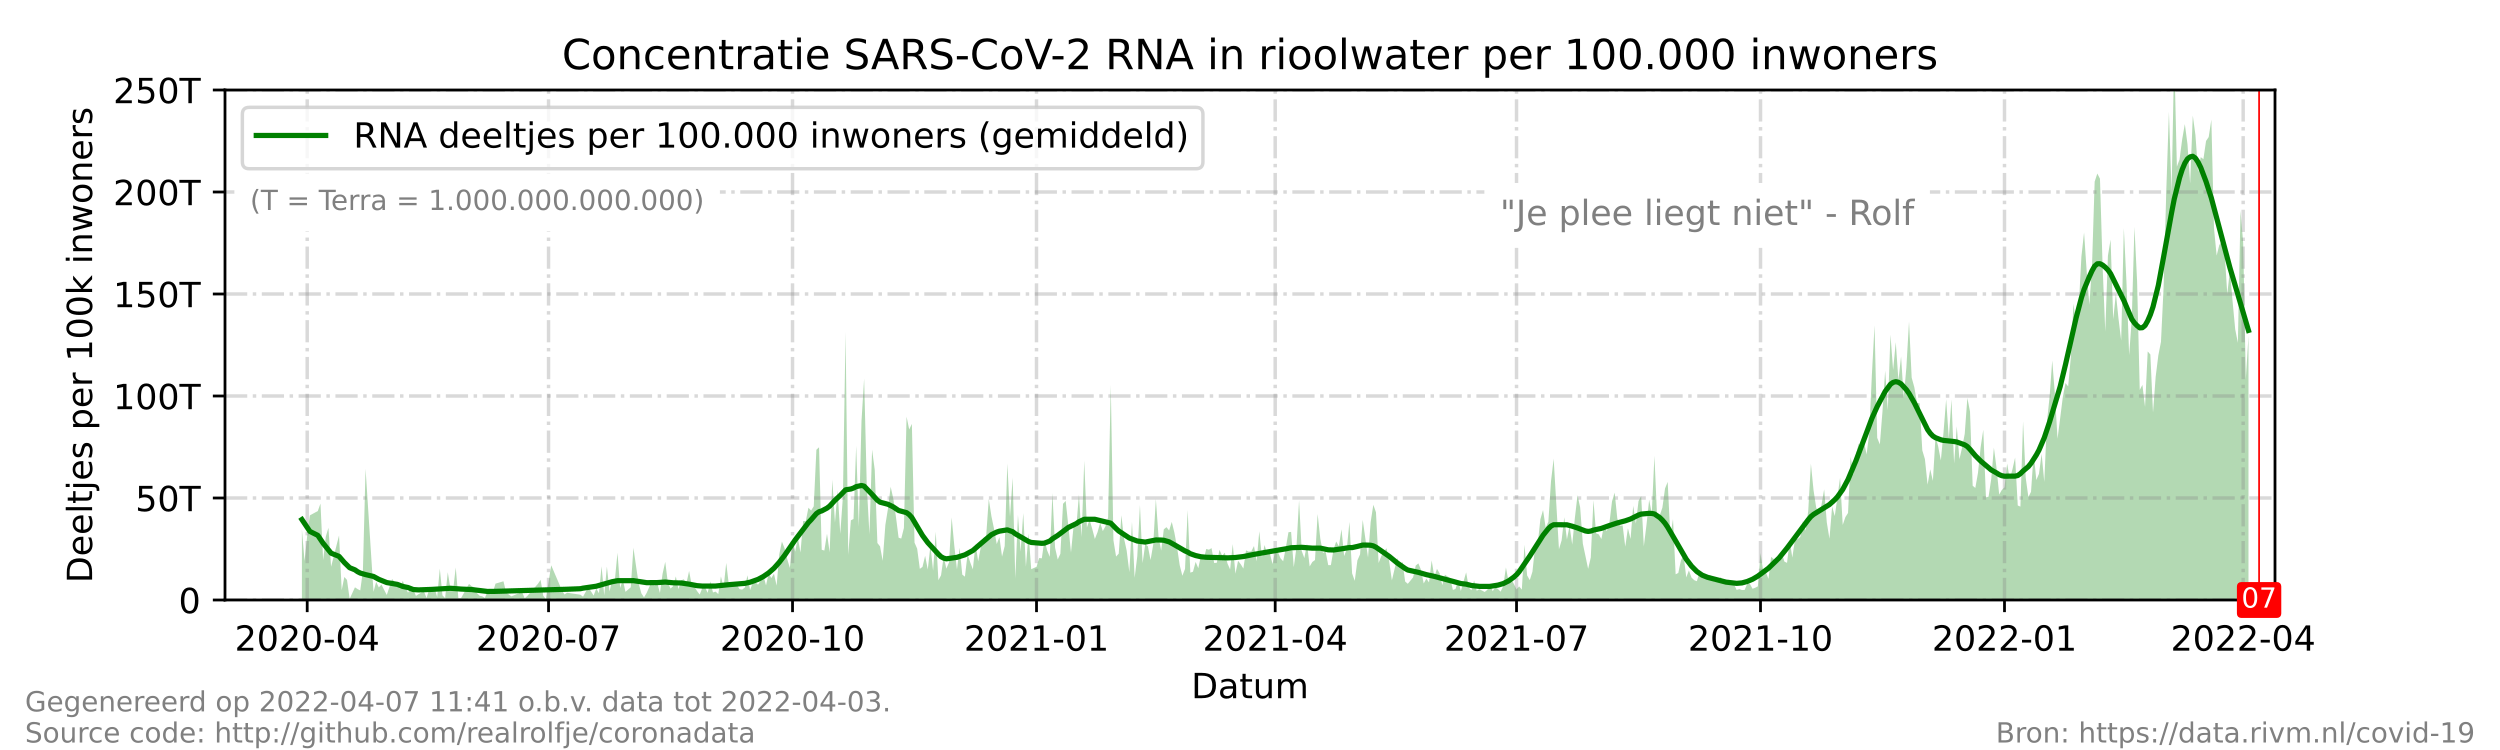 <?xml version="1.0" encoding="utf-8" standalone="no"?>
<!DOCTYPE svg PUBLIC "-//W3C//DTD SVG 1.1//EN"
  "http://www.w3.org/Graphics/SVG/1.1/DTD/svg11.dtd">
<!-- Created with matplotlib (https://matplotlib.org/) -->
<svg height="216pt" version="1.1" viewBox="0 0 720 216" width="720pt" xmlns="http://www.w3.org/2000/svg" xmlns:xlink="http://www.w3.org/1999/xlink">
 <defs>
  <style type="text/css">*{stroke-linecap:butt;stroke-linejoin:round;}</style>
 </defs>
 <g id="figure_1">
  <g id="patch_1">
   <path d="M 0 216 
L 720 216 
L 720 0 
L 0 0 
z
" style="fill:#ffffff;"/>
  </g>
  <g id="axes_1">
   <g id="patch_2">
    <path d="M 64.8 172.8 
L 655.2 172.8 
L 655.2 25.92 
L 64.8 25.92 
z
" style="fill:#ffffff;"/>
   </g>
   <g id="PolyCollection_1">
    <path clip-path="url(#p736eb177c4)" d="M 86.95 172.8 
L 86.95 172.8 
L 87.713 172.8 
L 88.477 172.8 
L 89.241 172.8 
L 91.532 172.8 
L 92.296 172.8 
L 93.06 172.8 
L 93.824 172.8 
L 94.587 172.8 
L 95.351 172.8 
L 97.642 172.8 
L 98.406 172.8 
L 99.17 172.8 
L 99.934 172.8 
L 100.698 172.8 
L 102.225 172.8 
L 102.989 172.8 
L 103.753 172.8 
L 104.516 172.8 
L 105.28 172.8 
L 107.572 172.8 
L 108.335 172.8 
L 109.099 172.8 
L 109.863 172.8 
L 110.627 172.8 
L 111.39 172.8 
L 112.918 172.8 
L 114.446 172.8 
L 115.209 172.8 
L 115.973 172.8 
L 117.501 172.8 
L 118.264 172.8 
L 119.028 172.8 
L 119.792 172.8 
L 120.556 172.8 
L 122.083 172.8 
L 122.847 172.8 
L 123.611 172.8 
L 124.375 172.8 
L 125.138 172.8 
L 125.902 172.8 
L 126.666 172.8 
L 127.43 172.8 
L 128.194 172.8 
L 128.957 172.8 
L 129.721 172.8 
L 130.485 172.8 
L 131.249 172.8 
L 132.012 172.8 
L 132.776 172.8 
L 135.068 172.8 
L 135.831 172.8 
L 136.595 172.8 
L 137.359 172.8 
L 138.123 172.8 
L 138.886 172.8 
L 139.65 172.8 
L 140.414 172.8 
L 141.178 172.8 
L 141.942 172.8 
L 142.705 172.8 
L 144.997 172.8 
L 145.76 172.8 
L 146.524 172.8 
L 147.288 172.8 
L 150.343 172.8 
L 151.107 172.8 
L 151.871 172.8 
L 154.926 172.8 
L 155.69 172.8 
L 156.453 172.8 
L 157.217 172.8 
L 158.745 172.8 
L 161.8 172.8 
L 162.564 172.8 
L 163.327 172.8 
L 167.146 172.8 
L 167.91 172.8 
L 169.438 172.8 
L 170.965 172.8 
L 171.729 172.8 
L 172.493 172.8 
L 173.256 172.8 
L 174.02 172.8 
L 174.784 172.8 
L 175.548 172.8 
L 176.312 172.8 
L 177.075 172.8 
L 177.839 172.8 
L 178.603 172.8 
L 179.367 172.8 
L 180.13 172.8 
L 180.894 172.8 
L 181.658 172.8 
L 182.422 172.8 
L 183.186 172.8 
L 183.949 172.8 
L 184.713 172.8 
L 185.477 172.8 
L 186.241 172.8 
L 187.768 172.8 
L 188.532 172.8 
L 189.296 172.8 
L 190.06 172.8 
L 190.823 172.8 
L 191.587 172.8 
L 192.351 172.8 
L 193.115 172.8 
L 193.878 172.8 
L 194.642 172.8 
L 195.406 172.8 
L 196.17 172.8 
L 196.934 172.8 
L 197.697 172.8 
L 198.461 172.8 
L 199.225 172.8 
L 199.989 172.8 
L 200.752 172.8 
L 201.516 172.8 
L 202.28 172.8 
L 203.044 172.8 
L 203.808 172.8 
L 204.571 172.8 
L 205.335 172.8 
L 206.099 172.8 
L 206.863 172.8 
L 207.626 172.8 
L 208.39 172.8 
L 209.154 172.8 
L 209.918 172.8 
L 210.682 172.8 
L 211.445 172.8 
L 212.209 172.8 
L 212.973 172.8 
L 213.737 172.8 
L 214.5 172.8 
L 215.264 172.8 
L 216.028 172.8 
L 216.792 172.8 
L 217.555 172.8 
L 218.319 172.8 
L 219.083 172.8 
L 219.847 172.8 
L 220.611 172.8 
L 221.374 172.8 
L 222.138 172.8 
L 222.902 172.8 
L 223.666 172.8 
L 224.429 172.8 
L 225.193 172.8 
L 225.957 172.8 
L 226.721 172.8 
L 227.485 172.8 
L 228.248 172.8 
L 229.012 172.8 
L 229.776 172.8 
L 230.54 172.8 
L 231.303 172.8 
L 232.067 172.8 
L 232.831 172.8 
L 233.595 172.8 
L 234.359 172.8 
L 235.122 172.8 
L 235.886 172.8 
L 236.65 172.8 
L 237.414 172.8 
L 238.177 172.8 
L 238.941 172.8 
L 239.705 172.8 
L 240.469 172.8 
L 241.233 172.8 
L 241.996 172.8 
L 242.76 172.8 
L 243.524 172.8 
L 244.288 172.8 
L 245.051 172.8 
L 245.815 172.8 
L 246.579 172.8 
L 247.343 172.8 
L 248.107 172.8 
L 248.87 172.8 
L 249.634 172.8 
L 250.398 172.8 
L 251.162 172.8 
L 251.925 172.8 
L 252.689 172.8 
L 253.453 172.8 
L 254.217 172.8 
L 254.981 172.8 
L 255.744 172.8 
L 256.508 172.8 
L 257.272 172.8 
L 258.036 172.8 
L 258.799 172.8 
L 259.563 172.8 
L 260.327 172.8 
L 261.091 172.8 
L 261.855 172.8 
L 262.618 172.8 
L 263.382 172.8 
L 264.146 172.8 
L 264.91 172.8 
L 265.673 172.8 
L 266.437 172.8 
L 267.201 172.8 
L 267.965 172.8 
L 268.729 172.8 
L 269.492 172.8 
L 270.256 172.8 
L 271.02 172.8 
L 271.784 172.8 
L 272.547 172.8 
L 273.311 172.8 
L 274.075 172.8 
L 274.839 172.8 
L 275.603 172.8 
L 276.366 172.8 
L 277.13 172.8 
L 277.894 172.8 
L 278.658 172.8 
L 279.421 172.8 
L 280.185 172.8 
L 280.949 172.8 
L 281.713 172.8 
L 282.477 172.8 
L 283.24 172.8 
L 284.004 172.8 
L 284.768 172.8 
L 285.532 172.8 
L 286.295 172.8 
L 287.059 172.8 
L 287.823 172.8 
L 288.587 172.8 
L 289.351 172.8 
L 290.114 172.8 
L 290.878 172.8 
L 291.642 172.8 
L 292.406 172.8 
L 293.169 172.8 
L 293.933 172.8 
L 294.697 172.8 
L 295.461 172.8 
L 296.225 172.8 
L 296.988 172.8 
L 298.516 172.8 
L 299.28 172.8 
L 300.043 172.8 
L 300.807 172.8 
L 301.571 172.8 
L 302.335 172.8 
L 303.099 172.8 
L 303.862 172.8 
L 304.626 172.8 
L 305.39 172.8 
L 306.154 172.8 
L 306.917 172.8 
L 307.681 172.8 
L 308.445 172.8 
L 309.209 172.8 
L 309.973 172.8 
L 310.736 172.8 
L 311.5 172.8 
L 312.264 172.8 
L 313.028 172.8 
L 313.791 172.8 
L 314.555 172.8 
L 315.319 172.8 
L 316.083 172.8 
L 316.847 172.8 
L 317.61 172.8 
L 318.374 172.8 
L 319.138 172.8 
L 319.902 172.8 
L 320.665 172.8 
L 321.429 172.8 
L 322.193 172.8 
L 322.957 172.8 
L 323.721 172.8 
L 324.484 172.8 
L 325.248 172.8 
L 326.012 172.8 
L 326.776 172.8 
L 327.539 172.8 
L 328.303 172.8 
L 329.067 172.8 
L 329.831 172.8 
L 330.595 172.8 
L 331.358 172.8 
L 332.122 172.8 
L 332.886 172.8 
L 333.65 172.8 
L 334.413 172.8 
L 335.177 172.8 
L 335.941 172.8 
L 336.705 172.8 
L 337.469 172.8 
L 338.232 172.8 
L 338.996 172.8 
L 339.76 172.8 
L 340.524 172.8 
L 341.287 172.8 
L 342.051 172.8 
L 342.815 172.8 
L 343.579 172.8 
L 344.343 172.8 
L 345.106 172.8 
L 345.87 172.8 
L 346.634 172.8 
L 347.398 172.8 
L 348.161 172.8 
L 348.925 172.8 
L 349.689 172.8 
L 350.453 172.8 
L 351.217 172.8 
L 351.98 172.8 
L 352.744 172.8 
L 353.508 172.8 
L 354.272 172.8 
L 355.035 172.8 
L 355.799 172.8 
L 356.563 172.8 
L 357.327 172.8 
L 358.091 172.8 
L 358.854 172.8 
L 359.618 172.8 
L 360.382 172.8 
L 361.146 172.8 
L 361.909 172.8 
L 362.673 172.8 
L 363.437 172.8 
L 364.201 172.8 
L 364.965 172.8 
L 365.728 172.8 
L 366.492 172.8 
L 367.256 172.8 
L 368.02 172.8 
L 368.783 172.8 
L 369.547 172.8 
L 370.311 172.8 
L 371.075 172.8 
L 371.839 172.8 
L 372.602 172.8 
L 373.366 172.8 
L 374.13 172.8 
L 374.894 172.8 
L 375.657 172.8 
L 376.421 172.8 
L 377.185 172.8 
L 377.949 172.8 
L 378.713 172.8 
L 379.476 172.8 
L 380.24 172.8 
L 381.004 172.8 
L 381.768 172.8 
L 382.531 172.8 
L 383.295 172.8 
L 384.059 172.8 
L 384.823 172.8 
L 385.587 172.8 
L 386.35 172.8 
L 387.114 172.8 
L 387.878 172.8 
L 388.642 172.8 
L 389.405 172.8 
L 390.169 172.8 
L 390.933 172.8 
L 391.697 172.8 
L 392.461 172.8 
L 393.224 172.8 
L 393.988 172.8 
L 394.752 172.8 
L 395.516 172.8 
L 396.279 172.8 
L 397.043 172.8 
L 397.807 172.8 
L 398.571 172.8 
L 399.335 172.8 
L 400.098 172.8 
L 400.862 172.8 
L 401.626 172.8 
L 402.39 172.8 
L 403.153 172.8 
L 403.917 172.8 
L 404.681 172.8 
L 405.445 172.8 
L 406.972 172.8 
L 407.736 172.8 
L 408.5 172.8 
L 409.264 172.8 
L 410.027 172.8 
L 410.791 172.8 
L 411.555 172.8 
L 412.319 172.8 
L 413.083 172.8 
L 413.846 172.8 
L 414.61 172.8 
L 415.374 172.8 
L 416.138 172.8 
L 417.665 172.8 
L 418.429 172.8 
L 419.193 172.8 
L 419.957 172.8 
L 420.72 172.8 
L 422.248 172.8 
L 423.012 172.8 
L 423.775 172.8 
L 424.539 172.8 
L 425.303 172.8 
L 426.067 172.8 
L 427.594 172.8 
L 428.358 172.8 
L 429.122 172.8 
L 429.886 172.8 
L 430.649 172.8 
L 431.413 172.8 
L 432.177 172.8 
L 432.941 172.8 
L 433.705 172.8 
L 434.468 172.8 
L 435.232 172.8 
L 435.996 172.8 
L 436.76 172.8 
L 437.523 172.8 
L 438.287 172.8 
L 439.051 172.8 
L 439.815 172.8 
L 440.579 172.8 
L 441.342 172.8 
L 442.106 172.8 
L 442.87 172.8 
L 443.634 172.8 
L 444.397 172.8 
L 445.161 172.8 
L 445.925 172.8 
L 446.689 172.8 
L 447.453 172.8 
L 448.98 172.8 
L 449.744 172.8 
L 450.508 172.8 
L 451.271 172.8 
L 452.035 172.8 
L 452.799 172.8 
L 453.563 172.8 
L 454.327 172.8 
L 455.09 172.8 
L 455.854 172.8 
L 456.618 172.8 
L 457.382 172.8 
L 458.145 172.8 
L 458.909 172.8 
L 459.673 172.8 
L 460.437 172.8 
L 461.201 172.8 
L 461.964 172.8 
L 462.728 172.8 
L 463.492 172.8 
L 464.256 172.8 
L 465.019 172.8 
L 465.783 172.8 
L 466.547 172.8 
L 467.311 172.8 
L 468.075 172.8 
L 468.838 172.8 
L 469.602 172.8 
L 470.366 172.8 
L 471.13 172.8 
L 471.893 172.8 
L 472.657 172.8 
L 473.421 172.8 
L 474.185 172.8 
L 474.949 172.8 
L 475.712 172.8 
L 476.476 172.8 
L 477.24 172.8 
L 478.004 172.8 
L 478.767 172.8 
L 479.531 172.8 
L 480.295 172.8 
L 481.059 172.8 
L 481.823 172.8 
L 482.586 172.8 
L 483.35 172.8 
L 484.114 172.8 
L 484.878 172.8 
L 485.641 172.8 
L 486.405 172.8 
L 487.169 172.8 
L 487.933 172.8 
L 488.697 172.8 
L 489.46 172.8 
L 490.224 172.8 
L 490.988 172.8 
L 491.752 172.8 
L 492.515 172.8 
L 493.279 172.8 
L 494.043 172.8 
L 494.807 172.8 
L 495.571 172.8 
L 496.334 172.8 
L 497.098 172.8 
L 497.862 172.8 
L 498.626 172.8 
L 499.389 172.8 
L 500.153 172.8 
L 500.917 172.8 
L 501.681 172.8 
L 502.445 172.8 
L 503.208 172.8 
L 503.972 172.8 
L 504.736 172.8 
L 505.5 172.8 
L 506.263 172.8 
L 507.027 172.8 
L 507.791 172.8 
L 508.555 172.8 
L 509.318 172.8 
L 510.082 172.8 
L 510.846 172.8 
L 511.61 172.8 
L 512.374 172.8 
L 513.137 172.8 
L 513.901 172.8 
L 514.665 172.8 
L 515.429 172.8 
L 516.192 172.8 
L 516.956 172.8 
L 517.72 172.8 
L 518.484 172.8 
L 519.248 172.8 
L 520.011 172.8 
L 520.775 172.8 
L 521.539 172.8 
L 522.303 172.8 
L 523.066 172.8 
L 523.83 172.8 
L 524.594 172.8 
L 525.358 172.8 
L 526.122 172.8 
L 526.885 172.8 
L 527.649 172.8 
L 528.413 172.8 
L 529.177 172.8 
L 529.94 172.8 
L 530.704 172.8 
L 531.468 172.8 
L 532.232 172.8 
L 532.996 172.8 
L 533.759 172.8 
L 534.523 172.8 
L 535.287 172.8 
L 536.051 172.8 
L 536.814 172.8 
L 537.578 172.8 
L 538.342 172.8 
L 539.106 172.8 
L 539.87 172.8 
L 540.633 172.8 
L 541.397 172.8 
L 542.161 172.8 
L 542.925 172.8 
L 543.688 172.8 
L 544.452 172.8 
L 545.216 172.8 
L 545.98 172.8 
L 546.744 172.8 
L 547.507 172.8 
L 548.271 172.8 
L 549.035 172.8 
L 549.799 172.8 
L 550.562 172.8 
L 551.326 172.8 
L 552.09 172.8 
L 552.854 172.8 
L 553.618 172.8 
L 554.381 172.8 
L 555.145 172.8 
L 555.909 172.8 
L 556.673 172.8 
L 557.436 172.8 
L 558.2 172.8 
L 558.964 172.8 
L 559.728 172.8 
L 560.492 172.8 
L 561.255 172.8 
L 562.019 172.8 
L 562.783 172.8 
L 563.547 172.8 
L 564.31 172.8 
L 565.074 172.8 
L 565.838 172.8 
L 566.602 172.8 
L 567.366 172.8 
L 568.129 172.8 
L 568.893 172.8 
L 569.657 172.8 
L 570.421 172.8 
L 571.184 172.8 
L 571.948 172.8 
L 572.712 172.8 
L 573.476 172.8 
L 574.24 172.8 
L 575.003 172.8 
L 575.767 172.8 
L 576.531 172.8 
L 577.295 172.8 
L 578.058 172.8 
L 578.822 172.8 
L 579.586 172.8 
L 580.35 172.8 
L 581.114 172.8 
L 581.877 172.8 
L 582.641 172.8 
L 583.405 172.8 
L 584.169 172.8 
L 584.932 172.8 
L 585.696 172.8 
L 586.46 172.8 
L 587.224 172.8 
L 587.988 172.8 
L 588.751 172.8 
L 589.515 172.8 
L 590.279 172.8 
L 591.043 172.8 
L 591.806 172.8 
L 592.57 172.8 
L 593.334 172.8 
L 594.098 172.8 
L 594.862 172.8 
L 595.625 172.8 
L 596.389 172.8 
L 597.153 172.8 
L 597.917 172.8 
L 598.68 172.8 
L 599.444 172.8 
L 600.208 172.8 
L 600.972 172.8 
L 601.736 172.8 
L 602.499 172.8 
L 603.263 172.8 
L 604.027 172.8 
L 604.791 172.8 
L 605.554 172.8 
L 606.318 172.8 
L 607.082 172.8 
L 607.846 172.8 
L 608.61 172.8 
L 609.373 172.8 
L 610.137 172.8 
L 610.901 172.8 
L 611.665 172.8 
L 612.428 172.8 
L 613.192 172.8 
L 613.956 172.8 
L 614.72 172.8 
L 615.484 172.8 
L 616.247 172.8 
L 617.011 172.8 
L 617.775 172.8 
L 618.539 172.8 
L 619.302 172.8 
L 620.066 172.8 
L 620.83 172.8 
L 621.594 172.8 
L 622.358 172.8 
L 623.121 172.8 
L 623.885 172.8 
L 624.649 172.8 
L 625.413 172.8 
L 626.176 172.8 
L 626.94 172.8 
L 627.704 172.8 
L 628.468 172.8 
L 629.232 172.8 
L 629.995 172.8 
L 630.759 172.8 
L 631.523 172.8 
L 632.287 172.8 
L 633.05 172.8 
L 633.814 172.8 
L 634.578 172.8 
L 635.342 172.8 
L 636.106 172.8 
L 636.869 172.8 
L 637.633 172.8 
L 638.397 172.8 
L 639.161 172.8 
L 639.924 172.8 
L 640.688 172.8 
L 641.452 172.8 
L 642.216 172.8 
L 642.98 172.8 
L 643.743 172.8 
L 644.507 172.8 
L 645.271 172.8 
L 646.035 172.8 
L 646.798 172.8 
L 647.562 172.8 
L 647.562 172.8 
L 647.562 96.738 
L 646.798 109.091 
L 646.035 69.921 
L 645.271 60.659 
L 644.507 98.737 
L 643.743 94.852 
L 642.98 86.759 
L 642.216 77.862 
L 641.452 84.69 
L 640.688 72.512 
L 639.924 69.551 
L 639.161 70.551 
L 638.397 73.608 
L 637.633 65.818 
L 636.869 34.456 
L 636.106 39.461 
L 635.342 40.599 
L 634.578 45.863 
L 633.814 45.245 
L 633.05 49.571 
L 632.287 38.896 
L 631.523 33.266 
L 630.759 52.853 
L 629.995 41.512 
L 629.232 35.724 
L 628.468 40.146 
L 627.704 45.952 
L 626.94 48.002 
L 626.176 15.79 
L 625.413 55.341 
L 624.649 32.177 
L 623.885 55.112 
L 623.121 82.743 
L 622.358 98.466 
L 621.594 102.38 
L 620.83 108.529 
L 620.066 118.843 
L 619.302 102.089 
L 618.539 101.221 
L 617.775 117.186 
L 617.011 110.839 
L 616.247 112.325 
L 615.484 81.07 
L 614.72 65.337 
L 613.956 91.715 
L 613.192 102.318 
L 612.428 81.399 
L 611.665 65.681 
L 610.901 98.089 
L 610.137 91.841 
L 609.373 84.55 
L 608.61 91.982 
L 607.846 69.002 
L 607.082 73.64 
L 606.318 95.484 
L 605.554 76.791 
L 604.791 51.483 
L 604.027 49.979 
L 603.263 52.313 
L 602.499 76.486 
L 601.736 87.755 
L 600.972 78.255 
L 600.208 66.955 
L 599.444 73.917 
L 598.68 88.446 
L 597.917 93.332 
L 597.153 87.45 
L 596.389 102.998 
L 595.625 111.282 
L 594.862 110.319 
L 594.098 114.295 
L 593.334 120.374 
L 592.57 126.353 
L 591.806 113.489 
L 591.043 103.818 
L 590.279 114.336 
L 589.515 121.521 
L 588.751 138.8 
L 587.988 130.704 
L 587.224 136.465 
L 586.46 138.242 
L 585.696 130.529 
L 584.932 141.665 
L 584.169 143.145 
L 583.405 137.575 
L 582.641 121.358 
L 581.877 145.91 
L 581.114 145.576 
L 580.35 131.789 
L 579.586 135.149 
L 578.822 137.947 
L 578.058 133.518 
L 577.295 140.376 
L 576.531 141.109 
L 575.767 142.431 
L 575.003 134.795 
L 574.24 128.924 
L 573.476 137.929 
L 572.712 143.019 
L 571.948 143.258 
L 571.184 123.769 
L 570.421 128.838 
L 569.657 136.205 
L 568.893 140.527 
L 568.129 139.893 
L 567.366 118.56 
L 566.602 114.596 
L 565.838 124.978 
L 565.074 128.937 
L 564.31 132.26 
L 563.547 122.782 
L 562.783 133.517 
L 562.019 115.038 
L 561.255 126.258 
L 560.492 114.986 
L 559.728 124.546 
L 558.964 132.617 
L 558.2 128.6 
L 557.436 125.667 
L 556.673 138.506 
L 555.909 135.169 
L 555.145 139.595 
L 554.381 132.239 
L 553.618 129.697 
L 552.854 116.175 
L 552.09 115.984 
L 551.326 111.537 
L 550.562 108.751 
L 549.799 92.597 
L 549.035 105.832 
L 548.271 114.54 
L 547.507 102.647 
L 546.744 109.515 
L 545.98 98.551 
L 545.216 106.581 
L 544.452 96.401 
L 543.688 118.17 
L 542.925 106.739 
L 542.161 118.399 
L 541.397 128 
L 540.633 126.087 
L 539.87 93.698 
L 539.106 107.864 
L 538.342 124.754 
L 537.578 130.881 
L 536.814 127.252 
L 536.051 129.019 
L 535.287 127.783 
L 534.523 130.837 
L 533.759 136.72 
L 532.996 131.618 
L 532.232 147.743 
L 531.468 148.929 
L 530.704 151.18 
L 529.94 137.545 
L 529.177 143.231 
L 528.413 148.628 
L 527.649 145.866 
L 526.885 155.163 
L 526.122 150.504 
L 525.358 140.905 
L 524.594 145.372 
L 523.83 148.199 
L 523.066 146.181 
L 522.303 141.232 
L 521.539 133.536 
L 520.775 147.073 
L 520.011 152.798 
L 519.248 150.03 
L 518.484 154.632 
L 517.72 155.288 
L 516.956 155.305 
L 516.192 160.581 
L 515.429 155.765 
L 514.665 162.105 
L 513.901 161.736 
L 513.137 159.21 
L 512.374 161.774 
L 511.61 161.979 
L 510.846 161.009 
L 510.082 160.385 
L 509.318 166.738 
L 508.555 164.748 
L 507.791 164.375 
L 507.027 159.267 
L 506.263 168.868 
L 505.5 169.27 
L 504.736 169.565 
L 503.972 168.161 
L 503.208 168.136 
L 502.445 169.912 
L 501.681 169.931 
L 500.917 169.657 
L 500.153 169.899 
L 499.389 168.29 
L 498.626 167.45 
L 497.862 166.967 
L 497.098 167.516 
L 496.334 167.551 
L 495.571 166.196 
L 494.807 167.369 
L 494.043 167.549 
L 493.279 167.183 
L 492.515 165.627 
L 491.752 166.19 
L 490.988 165.415 
L 490.224 165.976 
L 489.46 164.828 
L 488.697 167.386 
L 487.933 167.087 
L 487.169 166.365 
L 486.405 164.28 
L 485.641 166.296 
L 484.878 159.911 
L 484.114 161.354 
L 483.35 165.011 
L 482.586 165.4 
L 481.823 149.48 
L 481.059 154.56 
L 480.295 138.785 
L 479.531 140.683 
L 478.767 146.203 
L 478.004 148.405 
L 477.24 148.866 
L 476.476 131.263 
L 475.712 147.86 
L 474.949 143.959 
L 474.185 151.191 
L 473.421 157.33 
L 472.657 142.871 
L 471.893 144.32 
L 471.13 150.817 
L 470.366 145.655 
L 469.602 155.222 
L 468.838 152.134 
L 468.075 157.45 
L 467.311 151.334 
L 466.547 151.401 
L 465.783 149.306 
L 465.019 141.876 
L 464.256 144.407 
L 463.492 150.786 
L 462.728 152.988 
L 461.964 151.163 
L 461.201 155.24 
L 460.437 153.911 
L 459.673 153.573 
L 458.909 144.045 
L 458.145 160.558 
L 457.382 163.834 
L 456.618 160.195 
L 455.854 156.564 
L 455.09 146.177 
L 454.327 142.607 
L 453.563 149.166 
L 452.799 156.828 
L 452.035 151.455 
L 451.271 155.362 
L 450.508 148.976 
L 449.744 155.633 
L 448.98 158.187 
L 447.453 132.107 
L 446.689 138.609 
L 445.925 150.248 
L 445.161 152.009 
L 444.397 146.89 
L 443.634 149.52 
L 442.87 156.573 
L 442.106 157.392 
L 441.342 164.641 
L 440.579 167.073 
L 439.815 165.738 
L 439.051 156.895 
L 438.287 169.804 
L 437.523 168.882 
L 436.76 169.741 
L 435.996 168.195 
L 435.232 166.755 
L 434.468 167.508 
L 433.705 163.429 
L 432.941 168.769 
L 432.177 170.397 
L 431.413 169.63 
L 430.649 169.119 
L 429.886 170.279 
L 429.122 168.007 
L 428.358 169.86 
L 427.594 170.486 
L 426.067 169.687 
L 425.303 170.137 
L 424.539 167.186 
L 423.775 169.981 
L 423.012 169.219 
L 422.248 164.834 
L 420.72 170.209 
L 419.957 167.109 
L 419.193 169.614 
L 418.429 169.903 
L 417.665 166.546 
L 416.138 165.511 
L 415.374 168.517 
L 414.61 165.112 
L 413.846 163.836 
L 413.083 166.111 
L 412.319 161.372 
L 411.555 167.735 
L 410.791 166.64 
L 410.027 168.037 
L 409.264 164.154 
L 408.5 162.259 
L 407.736 162.87 
L 406.972 166.284 
L 405.445 168.138 
L 404.681 167.474 
L 403.917 161.826 
L 403.153 162.652 
L 402.39 160.747 
L 401.626 163.908 
L 400.862 167.155 
L 400.098 161.771 
L 399.335 157.902 
L 398.571 158.833 
L 397.807 160.165 
L 397.043 162.146 
L 396.279 147.54 
L 395.516 145.374 
L 394.752 150.34 
L 393.988 160.552 
L 393.224 155.121 
L 392.461 149.714 
L 391.697 159.667 
L 390.933 161.387 
L 390.169 167.279 
L 389.405 165.136 
L 388.642 150.292 
L 387.878 158.109 
L 387.114 160.172 
L 386.35 152.429 
L 385.587 157.305 
L 384.823 155.956 
L 384.059 158.239 
L 383.295 162.761 
L 382.531 162.766 
L 381.768 158.777 
L 381.004 159.258 
L 380.24 155.08 
L 379.476 148.031 
L 378.713 161.294 
L 377.949 161.849 
L 377.185 163.136 
L 376.421 156.544 
L 375.657 160.739 
L 374.894 158.689 
L 374.13 144.088 
L 373.366 157.76 
L 372.602 163.357 
L 371.839 153.192 
L 371.075 153.273 
L 370.311 157.774 
L 369.547 161.646 
L 368.783 160.771 
L 368.02 158.959 
L 367.256 158.521 
L 366.492 162.451 
L 365.728 159.424 
L 364.965 159.639 
L 364.201 156.971 
L 363.437 160.502 
L 362.673 152.995 
L 361.909 161.669 
L 361.146 157.259 
L 360.382 158.788 
L 359.618 158.859 
L 358.854 158.517 
L 358.091 163.743 
L 357.327 162.49 
L 356.563 161.521 
L 355.799 165.225 
L 355.035 156.704 
L 354.272 163.998 
L 353.508 162.255 
L 352.744 159.181 
L 351.98 160.051 
L 351.217 158.354 
L 350.453 162.057 
L 349.689 162.161 
L 348.925 157.859 
L 348.161 158.327 
L 347.398 158.09 
L 346.634 161.209 
L 345.87 160.034 
L 345.106 163.662 
L 344.343 161.828 
L 343.579 164.65 
L 342.815 164.921 
L 342.051 146.886 
L 341.287 163.85 
L 340.524 165.823 
L 339.76 162.789 
L 338.996 157.647 
L 338.232 153.449 
L 337.469 150.303 
L 336.705 152.768 
L 335.941 151.825 
L 335.177 152.444 
L 334.413 158.58 
L 333.65 154.513 
L 332.886 143.675 
L 332.122 156.88 
L 331.358 161.296 
L 330.595 157.349 
L 329.831 156.703 
L 329.067 162.191 
L 328.303 145.429 
L 327.539 160.161 
L 326.776 166.42 
L 326.012 150.277 
L 325.248 164.781 
L 324.484 158.572 
L 323.721 155.083 
L 322.957 148.406 
L 322.193 159.452 
L 321.429 160.286 
L 320.665 155.581 
L 319.902 110.835 
L 319.138 149.025 
L 318.374 151.549 
L 317.61 152.947 
L 316.847 150.574 
L 316.083 153.285 
L 315.319 155.22 
L 314.555 152.293 
L 313.791 149.638 
L 313.028 151.938 
L 312.264 132.648 
L 311.5 154.661 
L 310.736 142.454 
L 309.973 151.746 
L 309.209 151.309 
L 308.445 159.153 
L 307.681 151.451 
L 306.917 144.259 
L 306.154 145.095 
L 305.39 159.477 
L 304.626 161.136 
L 303.862 157.747 
L 303.099 142.002 
L 302.335 160.372 
L 301.571 158.503 
L 300.807 155.388 
L 300.043 160.797 
L 299.28 160.709 
L 298.516 163.248 
L 296.988 163.926 
L 296.225 153.605 
L 295.461 163.201 
L 294.697 147.747 
L 293.933 158.883 
L 293.169 148.275 
L 292.406 166.6 
L 291.642 137.556 
L 290.878 148.814 
L 290.114 133.479 
L 289.351 157.272 
L 288.587 160.298 
L 287.823 154.677 
L 287.059 156.703 
L 286.295 152.335 
L 285.532 148.695 
L 284.768 143.686 
L 284.004 154.535 
L 283.24 154.909 
L 282.477 157.525 
L 281.713 161.652 
L 280.949 156.583 
L 280.185 163.963 
L 279.421 161.945 
L 278.658 159.589 
L 277.894 166.076 
L 277.13 165.477 
L 276.366 157.76 
L 275.603 163.986 
L 274.839 157.183 
L 274.075 148.995 
L 273.311 161.988 
L 272.547 163.771 
L 271.784 160.208 
L 271.02 165.685 
L 270.256 167.091 
L 269.492 153.153 
L 268.729 164.363 
L 267.965 157.135 
L 267.201 164.007 
L 266.437 160.083 
L 265.673 163.271 
L 264.91 163.825 
L 264.146 158.017 
L 263.382 156.273 
L 262.618 122.078 
L 261.855 123.703 
L 261.091 120.013 
L 260.327 152.046 
L 259.563 155.108 
L 258.799 154.86 
L 258.036 148.88 
L 257.272 143.621 
L 256.508 140.187 
L 255.744 146.422 
L 254.981 151.205 
L 254.217 161.513 
L 253.453 157.363 
L 252.689 156.385 
L 251.925 135.319 
L 251.162 129.484 
L 250.398 153.901 
L 249.634 140.01 
L 248.87 108.985 
L 248.107 121.34 
L 247.343 151.731 
L 246.579 128.37 
L 245.815 149.479 
L 245.051 149.838 
L 244.288 159.805 
L 243.524 95.699 
L 242.76 142.968 
L 241.996 153.774 
L 241.233 141.239 
L 240.469 150.509 
L 239.705 138.139 
L 238.941 159.078 
L 238.177 153.723 
L 237.414 158.554 
L 236.65 158.335 
L 235.886 128.807 
L 235.122 129.523 
L 234.359 145.813 
L 233.595 147.048 
L 232.831 146.214 
L 232.067 150.073 
L 231.303 150.073 
L 230.54 159.142 
L 229.776 154.818 
L 229.012 158.867 
L 228.248 156.067 
L 227.485 163.574 
L 226.721 161.008 
L 225.957 157.91 
L 225.193 155.967 
L 224.429 159.655 
L 223.666 168.675 
L 222.902 165.222 
L 222.138 166.486 
L 221.374 165.087 
L 220.611 168.603 
L 219.847 165.693 
L 219.083 167.18 
L 218.319 168.395 
L 217.555 167.658 
L 216.792 167.794 
L 216.028 169.932 
L 215.264 165.698 
L 214.5 169.231 
L 213.737 169.814 
L 212.973 169.665 
L 212.209 168.401 
L 211.445 167.596 
L 210.682 168.933 
L 209.918 168.495 
L 209.154 162.115 
L 208.39 169.27 
L 207.626 165.99 
L 206.863 171.105 
L 206.099 170.38 
L 205.335 170.628 
L 204.571 167.431 
L 203.808 170.734 
L 203.044 169.048 
L 202.28 169.278 
L 201.516 171.23 
L 200.752 170.227 
L 199.989 168.967 
L 199.225 168.582 
L 198.461 164.439 
L 197.697 167.948 
L 196.934 166.837 
L 196.17 167.141 
L 195.406 169.696 
L 194.642 166.014 
L 193.878 168.807 
L 193.115 169.511 
L 192.351 167.909 
L 191.587 161.817 
L 190.823 165.234 
L 190.06 170.781 
L 189.296 167.915 
L 188.532 168.631 
L 187.768 167.281 
L 186.241 170.76 
L 185.477 172.032 
L 184.713 170.876 
L 183.949 168.13 
L 183.186 163.103 
L 182.422 157.753 
L 181.658 169.14 
L 180.894 169.796 
L 180.13 170.447 
L 179.367 166.886 
L 178.603 169.361 
L 177.839 159.201 
L 177.075 167.068 
L 176.312 166.97 
L 175.548 170.354 
L 174.784 163.162 
L 174.02 171.495 
L 173.256 163.074 
L 172.493 170.854 
L 171.729 169.478 
L 170.965 171.535 
L 169.438 169.082 
L 167.91 171.844 
L 167.146 171.271 
L 163.327 170.704 
L 162.564 171.206 
L 161.8 169.944 
L 158.745 162.803 
L 157.217 172.525 
L 156.453 171.563 
L 155.69 166.994 
L 154.926 168.131 
L 151.871 171.635 
L 151.107 172.285 
L 150.343 170.453 
L 147.288 171.753 
L 146.524 171.222 
L 145.76 170.533 
L 144.997 167.41 
L 142.705 168.087 
L 141.942 170.575 
L 141.178 171.13 
L 140.414 170.284 
L 139.65 172.202 
L 138.886 171.731 
L 138.123 171.57 
L 137.359 170.811 
L 136.595 169.161 
L 135.831 168.817 
L 135.068 168.178 
L 132.776 172.265 
L 132.012 172.259 
L 131.249 163.423 
L 130.485 170.103 
L 129.721 169.478 
L 128.957 164.808 
L 128.194 172.225 
L 127.43 171.46 
L 126.666 163.762 
L 125.902 171.942 
L 125.138 169.222 
L 124.375 170.437 
L 123.611 169.734 
L 122.847 172.22 
L 122.083 170.275 
L 120.556 171.107 
L 119.792 171.628 
L 119.028 169.759 
L 118.264 169.351 
L 117.501 170.7 
L 115.973 167.293 
L 115.209 169.543 
L 114.446 168.545 
L 112.918 166.755 
L 111.39 171.36 
L 110.627 169.87 
L 109.863 168.36 
L 109.099 169.181 
L 108.335 167.58 
L 107.572 170.451 
L 105.28 135.014 
L 104.516 164.388 
L 103.753 170.045 
L 102.989 169.656 
L 102.225 169.143 
L 100.698 172.472 
L 99.934 167.017 
L 99.17 166.17 
L 98.406 169.959 
L 97.642 154.218 
L 95.351 163.235 
L 94.587 152 
L 93.824 154.566 
L 93.06 161.292 
L 92.296 145.018 
L 91.532 147.177 
L 89.241 148.423 
L 88.477 154.239 
L 87.713 161.571 
L 86.95 152.459 
z
" style="fill:#008000;fill-opacity:0.3;"/>
   </g>
   <g id="matplotlib.axis_1">
    <g id="xtick_1">
     <g id="line2d_1">
      <path clip-path="url(#p736eb177c4)" d="M 88.477 172.8 
L 88.477 25.92 
" style="fill:none;stroke:#808080;stroke-dasharray:6.4,1.6,1,1.6;stroke-dashoffset:0;stroke-opacity:0.3;"/>
     </g>
     <g id="line2d_2">
      <defs>
       <path d="M 0 0 
L 0 3.5 
" id="mf5224e9b97" style="stroke:#000000;stroke-width:0.8;"/>
      </defs>
      <g>
       <use style="stroke:#000000;stroke-width:0.8;" x="88.477" xlink:href="#mf5224e9b97" y="172.8"/>
      </g>
     </g>
     <g id="text_1">
      <!-- 2020-04 -->
      <g transform="translate(67.586 187.398)scale(0.1 -0.1)">
       <defs>
        <path d="M 19.188 8.297 
L 53.609 8.297 
L 53.609 0 
L 7.328 0 
L 7.328 8.297 
Q 12.938 14.109 22.625 23.891 
Q 32.328 33.688 34.812 36.531 
Q 39.547 41.844 41.422 45.531 
Q 43.312 49.219 43.312 52.781 
Q 43.312 58.594 39.234 62.25 
Q 35.156 65.922 28.609 65.922 
Q 23.969 65.922 18.812 64.312 
Q 13.672 62.703 7.812 59.422 
L 7.812 69.391 
Q 13.766 71.781 18.938 73 
Q 24.125 74.219 28.422 74.219 
Q 39.75 74.219 46.484 68.547 
Q 53.219 62.891 53.219 53.422 
Q 53.219 48.922 51.531 44.891 
Q 49.859 40.875 45.406 35.406 
Q 44.188 33.984 37.641 27.219 
Q 31.109 20.453 19.188 8.297 
z
" id="DejaVuSans-50"/>
        <path d="M 31.781 66.406 
Q 24.172 66.406 20.328 58.906 
Q 16.5 51.422 16.5 36.375 
Q 16.5 21.391 20.328 13.891 
Q 24.172 6.391 31.781 6.391 
Q 39.453 6.391 43.281 13.891 
Q 47.125 21.391 47.125 36.375 
Q 47.125 51.422 43.281 58.906 
Q 39.453 66.406 31.781 66.406 
z
M 31.781 74.219 
Q 44.047 74.219 50.516 64.516 
Q 56.984 54.828 56.984 36.375 
Q 56.984 17.969 50.516 8.266 
Q 44.047 -1.422 31.781 -1.422 
Q 19.531 -1.422 13.062 8.266 
Q 6.594 17.969 6.594 36.375 
Q 6.594 54.828 13.062 64.516 
Q 19.531 74.219 31.781 74.219 
z
" id="DejaVuSans-48"/>
        <path d="M 4.891 31.391 
L 31.203 31.391 
L 31.203 23.391 
L 4.891 23.391 
z
" id="DejaVuSans-45"/>
        <path d="M 37.797 64.312 
L 12.891 25.391 
L 37.797 25.391 
z
M 35.203 72.906 
L 47.609 72.906 
L 47.609 25.391 
L 58.016 25.391 
L 58.016 17.188 
L 47.609 17.188 
L 47.609 0 
L 37.797 0 
L 37.797 17.188 
L 4.891 17.188 
L 4.891 26.703 
z
" id="DejaVuSans-52"/>
       </defs>
       <use xlink:href="#DejaVuSans-50"/>
       <use x="63.623" xlink:href="#DejaVuSans-48"/>
       <use x="127.246" xlink:href="#DejaVuSans-50"/>
       <use x="190.869" xlink:href="#DejaVuSans-48"/>
       <use x="254.492" xlink:href="#DejaVuSans-45"/>
       <use x="290.576" xlink:href="#DejaVuSans-48"/>
       <use x="354.199" xlink:href="#DejaVuSans-52"/>
      </g>
     </g>
    </g>
    <g id="xtick_2">
     <g id="line2d_3">
      <path clip-path="url(#p736eb177c4)" d="M 157.981 172.8 
L 157.981 25.92 
" style="fill:none;stroke:#808080;stroke-dasharray:6.4,1.6,1,1.6;stroke-dashoffset:0;stroke-opacity:0.3;"/>
     </g>
     <g id="line2d_4">
      <g>
       <use style="stroke:#000000;stroke-width:0.8;" x="157.981" xlink:href="#mf5224e9b97" y="172.8"/>
      </g>
     </g>
     <g id="text_2">
      <!-- 2020-07 -->
      <g transform="translate(137.089 187.398)scale(0.1 -0.1)">
       <defs>
        <path d="M 8.203 72.906 
L 55.078 72.906 
L 55.078 68.703 
L 28.609 0 
L 18.312 0 
L 43.219 64.594 
L 8.203 64.594 
z
" id="DejaVuSans-55"/>
       </defs>
       <use xlink:href="#DejaVuSans-50"/>
       <use x="63.623" xlink:href="#DejaVuSans-48"/>
       <use x="127.246" xlink:href="#DejaVuSans-50"/>
       <use x="190.869" xlink:href="#DejaVuSans-48"/>
       <use x="254.492" xlink:href="#DejaVuSans-45"/>
       <use x="290.576" xlink:href="#DejaVuSans-48"/>
       <use x="354.199" xlink:href="#DejaVuSans-55"/>
      </g>
     </g>
    </g>
    <g id="xtick_3">
     <g id="line2d_5">
      <path clip-path="url(#p736eb177c4)" d="M 228.248 172.8 
L 228.248 25.92 
" style="fill:none;stroke:#808080;stroke-dasharray:6.4,1.6,1,1.6;stroke-dashoffset:0;stroke-opacity:0.3;"/>
     </g>
     <g id="line2d_6">
      <g>
       <use style="stroke:#000000;stroke-width:0.8;" x="228.248" xlink:href="#mf5224e9b97" y="172.8"/>
      </g>
     </g>
     <g id="text_3">
      <!-- 2020-10 -->
      <g transform="translate(207.357 187.398)scale(0.1 -0.1)">
       <defs>
        <path d="M 12.406 8.297 
L 28.516 8.297 
L 28.516 63.922 
L 10.984 60.406 
L 10.984 69.391 
L 28.422 72.906 
L 38.281 72.906 
L 38.281 8.297 
L 54.391 8.297 
L 54.391 0 
L 12.406 0 
z
" id="DejaVuSans-49"/>
       </defs>
       <use xlink:href="#DejaVuSans-50"/>
       <use x="63.623" xlink:href="#DejaVuSans-48"/>
       <use x="127.246" xlink:href="#DejaVuSans-50"/>
       <use x="190.869" xlink:href="#DejaVuSans-48"/>
       <use x="254.492" xlink:href="#DejaVuSans-45"/>
       <use x="290.576" xlink:href="#DejaVuSans-49"/>
       <use x="354.199" xlink:href="#DejaVuSans-48"/>
      </g>
     </g>
    </g>
    <g id="xtick_4">
     <g id="line2d_7">
      <path clip-path="url(#p736eb177c4)" d="M 298.516 172.8 
L 298.516 25.92 
" style="fill:none;stroke:#808080;stroke-dasharray:6.4,1.6,1,1.6;stroke-dashoffset:0;stroke-opacity:0.3;"/>
     </g>
     <g id="line2d_8">
      <g>
       <use style="stroke:#000000;stroke-width:0.8;" x="298.516" xlink:href="#mf5224e9b97" y="172.8"/>
      </g>
     </g>
     <g id="text_4">
      <!-- 2021-01 -->
      <g transform="translate(277.625 187.398)scale(0.1 -0.1)">
       <use xlink:href="#DejaVuSans-50"/>
       <use x="63.623" xlink:href="#DejaVuSans-48"/>
       <use x="127.246" xlink:href="#DejaVuSans-50"/>
       <use x="190.869" xlink:href="#DejaVuSans-49"/>
       <use x="254.492" xlink:href="#DejaVuSans-45"/>
       <use x="290.576" xlink:href="#DejaVuSans-48"/>
       <use x="354.199" xlink:href="#DejaVuSans-49"/>
      </g>
     </g>
    </g>
    <g id="xtick_5">
     <g id="line2d_9">
      <path clip-path="url(#p736eb177c4)" d="M 367.256 172.8 
L 367.256 25.92 
" style="fill:none;stroke:#808080;stroke-dasharray:6.4,1.6,1,1.6;stroke-dashoffset:0;stroke-opacity:0.3;"/>
     </g>
     <g id="line2d_10">
      <g>
       <use style="stroke:#000000;stroke-width:0.8;" x="367.256" xlink:href="#mf5224e9b97" y="172.8"/>
      </g>
     </g>
     <g id="text_5">
      <!-- 2021-04 -->
      <g transform="translate(346.364 187.398)scale(0.1 -0.1)">
       <use xlink:href="#DejaVuSans-50"/>
       <use x="63.623" xlink:href="#DejaVuSans-48"/>
       <use x="127.246" xlink:href="#DejaVuSans-50"/>
       <use x="190.869" xlink:href="#DejaVuSans-49"/>
       <use x="254.492" xlink:href="#DejaVuSans-45"/>
       <use x="290.576" xlink:href="#DejaVuSans-48"/>
       <use x="354.199" xlink:href="#DejaVuSans-52"/>
      </g>
     </g>
    </g>
    <g id="xtick_6">
     <g id="line2d_11">
      <path clip-path="url(#p736eb177c4)" d="M 436.76 172.8 
L 436.76 25.92 
" style="fill:none;stroke:#808080;stroke-dasharray:6.4,1.6,1,1.6;stroke-dashoffset:0;stroke-opacity:0.3;"/>
     </g>
     <g id="line2d_12">
      <g>
       <use style="stroke:#000000;stroke-width:0.8;" x="436.76" xlink:href="#mf5224e9b97" y="172.8"/>
      </g>
     </g>
     <g id="text_6">
      <!-- 2021-07 -->
      <g transform="translate(415.868 187.398)scale(0.1 -0.1)">
       <use xlink:href="#DejaVuSans-50"/>
       <use x="63.623" xlink:href="#DejaVuSans-48"/>
       <use x="127.246" xlink:href="#DejaVuSans-50"/>
       <use x="190.869" xlink:href="#DejaVuSans-49"/>
       <use x="254.492" xlink:href="#DejaVuSans-45"/>
       <use x="290.576" xlink:href="#DejaVuSans-48"/>
       <use x="354.199" xlink:href="#DejaVuSans-55"/>
      </g>
     </g>
    </g>
    <g id="xtick_7">
     <g id="line2d_13">
      <path clip-path="url(#p736eb177c4)" d="M 507.027 172.8 
L 507.027 25.92 
" style="fill:none;stroke:#808080;stroke-dasharray:6.4,1.6,1,1.6;stroke-dashoffset:0;stroke-opacity:0.3;"/>
     </g>
     <g id="line2d_14">
      <g>
       <use style="stroke:#000000;stroke-width:0.8;" x="507.027" xlink:href="#mf5224e9b97" y="172.8"/>
      </g>
     </g>
     <g id="text_7">
      <!-- 2021-10 -->
      <g transform="translate(486.136 187.398)scale(0.1 -0.1)">
       <use xlink:href="#DejaVuSans-50"/>
       <use x="63.623" xlink:href="#DejaVuSans-48"/>
       <use x="127.246" xlink:href="#DejaVuSans-50"/>
       <use x="190.869" xlink:href="#DejaVuSans-49"/>
       <use x="254.492" xlink:href="#DejaVuSans-45"/>
       <use x="290.576" xlink:href="#DejaVuSans-49"/>
       <use x="354.199" xlink:href="#DejaVuSans-48"/>
      </g>
     </g>
    </g>
    <g id="xtick_8">
     <g id="line2d_15">
      <path clip-path="url(#p736eb177c4)" d="M 577.295 172.8 
L 577.295 25.92 
" style="fill:none;stroke:#808080;stroke-dasharray:6.4,1.6,1,1.6;stroke-dashoffset:0;stroke-opacity:0.3;"/>
     </g>
     <g id="line2d_16">
      <g>
       <use style="stroke:#000000;stroke-width:0.8;" x="577.295" xlink:href="#mf5224e9b97" y="172.8"/>
      </g>
     </g>
     <g id="text_8">
      <!-- 2022-01 -->
      <g transform="translate(556.403 187.398)scale(0.1 -0.1)">
       <use xlink:href="#DejaVuSans-50"/>
       <use x="63.623" xlink:href="#DejaVuSans-48"/>
       <use x="127.246" xlink:href="#DejaVuSans-50"/>
       <use x="190.869" xlink:href="#DejaVuSans-50"/>
       <use x="254.492" xlink:href="#DejaVuSans-45"/>
       <use x="290.576" xlink:href="#DejaVuSans-48"/>
       <use x="354.199" xlink:href="#DejaVuSans-49"/>
      </g>
     </g>
    </g>
    <g id="xtick_9">
     <g id="line2d_17">
      <path clip-path="url(#p736eb177c4)" d="M 646.035 172.8 
L 646.035 25.92 
" style="fill:none;stroke:#808080;stroke-dasharray:6.4,1.6,1,1.6;stroke-dashoffset:0;stroke-opacity:0.3;"/>
     </g>
     <g id="line2d_18">
      <g>
       <use style="stroke:#000000;stroke-width:0.8;" x="646.035" xlink:href="#mf5224e9b97" y="172.8"/>
      </g>
     </g>
     <g id="text_9">
      <!-- 2022-04 -->
      <g transform="translate(625.143 187.398)scale(0.1 -0.1)">
       <use xlink:href="#DejaVuSans-50"/>
       <use x="63.623" xlink:href="#DejaVuSans-48"/>
       <use x="127.246" xlink:href="#DejaVuSans-50"/>
       <use x="190.869" xlink:href="#DejaVuSans-50"/>
       <use x="254.492" xlink:href="#DejaVuSans-45"/>
       <use x="290.576" xlink:href="#DejaVuSans-48"/>
       <use x="354.199" xlink:href="#DejaVuSans-52"/>
      </g>
     </g>
    </g>
    <g id="text_10">
     <!-- Datum -->
     <g transform="translate(343.087 201.077)scale(0.1 -0.1)">
      <defs>
       <path d="M 19.672 64.797 
L 19.672 8.109 
L 31.594 8.109 
Q 46.688 8.109 53.688 14.938 
Q 60.688 21.781 60.688 36.531 
Q 60.688 51.172 53.688 57.984 
Q 46.688 64.797 31.594 64.797 
z
M 9.812 72.906 
L 30.078 72.906 
Q 51.266 72.906 61.172 64.094 
Q 71.094 55.281 71.094 36.531 
Q 71.094 17.672 61.125 8.828 
Q 51.172 0 30.078 0 
L 9.812 0 
z
" id="DejaVuSans-68"/>
       <path d="M 34.281 27.484 
Q 23.391 27.484 19.188 25 
Q 14.984 22.516 14.984 16.5 
Q 14.984 11.719 18.141 8.906 
Q 21.297 6.109 26.703 6.109 
Q 34.188 6.109 38.703 11.406 
Q 43.219 16.703 43.219 25.484 
L 43.219 27.484 
z
M 52.203 31.203 
L 52.203 0 
L 43.219 0 
L 43.219 8.297 
Q 40.141 3.328 35.547 0.953 
Q 30.953 -1.422 24.312 -1.422 
Q 15.922 -1.422 10.953 3.297 
Q 6 8.016 6 15.922 
Q 6 25.141 12.172 29.828 
Q 18.359 34.516 30.609 34.516 
L 43.219 34.516 
L 43.219 35.406 
Q 43.219 41.609 39.141 45 
Q 35.062 48.391 27.688 48.391 
Q 23 48.391 18.547 47.266 
Q 14.109 46.141 10.016 43.891 
L 10.016 52.203 
Q 14.938 54.109 19.578 55.047 
Q 24.219 56 28.609 56 
Q 40.484 56 46.344 49.844 
Q 52.203 43.703 52.203 31.203 
z
" id="DejaVuSans-97"/>
       <path d="M 18.312 70.219 
L 18.312 54.688 
L 36.812 54.688 
L 36.812 47.703 
L 18.312 47.703 
L 18.312 18.016 
Q 18.312 11.328 20.141 9.422 
Q 21.969 7.516 27.594 7.516 
L 36.812 7.516 
L 36.812 0 
L 27.594 0 
Q 17.188 0 13.234 3.875 
Q 9.281 7.766 9.281 18.016 
L 9.281 47.703 
L 2.688 47.703 
L 2.688 54.688 
L 9.281 54.688 
L 9.281 70.219 
z
" id="DejaVuSans-116"/>
       <path d="M 8.5 21.578 
L 8.5 54.688 
L 17.484 54.688 
L 17.484 21.922 
Q 17.484 14.156 20.5 10.266 
Q 23.531 6.391 29.594 6.391 
Q 36.859 6.391 41.078 11.031 
Q 45.312 15.672 45.312 23.688 
L 45.312 54.688 
L 54.297 54.688 
L 54.297 0 
L 45.312 0 
L 45.312 8.406 
Q 42.047 3.422 37.719 1 
Q 33.406 -1.422 27.688 -1.422 
Q 18.266 -1.422 13.375 4.438 
Q 8.5 10.297 8.5 21.578 
z
M 31.109 56 
z
" id="DejaVuSans-117"/>
       <path d="M 52 44.188 
Q 55.375 50.25 60.062 53.125 
Q 64.75 56 71.094 56 
Q 79.641 56 84.281 50.016 
Q 88.922 44.047 88.922 33.016 
L 88.922 0 
L 79.891 0 
L 79.891 32.719 
Q 79.891 40.578 77.094 44.375 
Q 74.312 48.188 68.609 48.188 
Q 61.625 48.188 57.562 43.547 
Q 53.516 38.922 53.516 30.906 
L 53.516 0 
L 44.484 0 
L 44.484 32.719 
Q 44.484 40.625 41.703 44.406 
Q 38.922 48.188 33.109 48.188 
Q 26.219 48.188 22.156 43.531 
Q 18.109 38.875 18.109 30.906 
L 18.109 0 
L 9.078 0 
L 9.078 54.688 
L 18.109 54.688 
L 18.109 46.188 
Q 21.188 51.219 25.484 53.609 
Q 29.781 56 35.688 56 
Q 41.656 56 45.828 52.969 
Q 50 49.953 52 44.188 
z
" id="DejaVuSans-109"/>
      </defs>
      <use xlink:href="#DejaVuSans-68"/>
      <use x="77.002" xlink:href="#DejaVuSans-97"/>
      <use x="138.281" xlink:href="#DejaVuSans-116"/>
      <use x="177.49" xlink:href="#DejaVuSans-117"/>
      <use x="240.869" xlink:href="#DejaVuSans-109"/>
     </g>
    </g>
   </g>
   <g id="matplotlib.axis_2">
    <g id="ytick_1">
     <g id="line2d_19">
      <path clip-path="url(#p736eb177c4)" d="M 64.8 172.8 
L 655.2 172.8 
" style="fill:none;stroke:#808080;stroke-dasharray:6.4,1.6,1,1.6;stroke-dashoffset:0;stroke-opacity:0.3;"/>
     </g>
     <g id="line2d_20">
      <defs>
       <path d="M 0 0 
L -3.5 0 
" id="ma10c3e1e62" style="stroke:#000000;stroke-width:0.8;"/>
      </defs>
      <g>
       <use style="stroke:#000000;stroke-width:0.8;" x="64.8" xlink:href="#ma10c3e1e62" y="172.8"/>
      </g>
     </g>
     <g id="text_11">
      <!-- 0 -->
      <g transform="translate(51.438 176.599)scale(0.1 -0.1)">
       <use xlink:href="#DejaVuSans-48"/>
      </g>
     </g>
    </g>
    <g id="ytick_2">
     <g id="line2d_21">
      <path clip-path="url(#p736eb177c4)" d="M 64.8 143.424 
L 655.2 143.424 
" style="fill:none;stroke:#808080;stroke-dasharray:6.4,1.6,1,1.6;stroke-dashoffset:0;stroke-opacity:0.3;"/>
     </g>
     <g id="line2d_22">
      <g>
       <use style="stroke:#000000;stroke-width:0.8;" x="64.8" xlink:href="#ma10c3e1e62" y="143.424"/>
      </g>
     </g>
     <g id="text_12">
      <!-- 50T -->
      <g transform="translate(38.967 147.223)scale(0.1 -0.1)">
       <defs>
        <path d="M 10.797 72.906 
L 49.516 72.906 
L 49.516 64.594 
L 19.828 64.594 
L 19.828 46.734 
Q 21.969 47.469 24.109 47.828 
Q 26.266 48.188 28.422 48.188 
Q 40.625 48.188 47.75 41.5 
Q 54.891 34.812 54.891 23.391 
Q 54.891 11.625 47.562 5.094 
Q 40.234 -1.422 26.906 -1.422 
Q 22.312 -1.422 17.547 -0.641 
Q 12.797 0.141 7.719 1.703 
L 7.719 11.625 
Q 12.109 9.234 16.797 8.062 
Q 21.484 6.891 26.703 6.891 
Q 35.156 6.891 40.078 11.328 
Q 45.016 15.766 45.016 23.391 
Q 45.016 31 40.078 35.438 
Q 35.156 39.891 26.703 39.891 
Q 22.75 39.891 18.812 39.016 
Q 14.891 38.141 10.797 36.281 
z
" id="DejaVuSans-53"/>
        <path d="M -0.297 72.906 
L 61.375 72.906 
L 61.375 64.594 
L 35.5 64.594 
L 35.5 0 
L 25.594 0 
L 25.594 64.594 
L -0.297 64.594 
z
" id="DejaVuSans-84"/>
       </defs>
       <use xlink:href="#DejaVuSans-53"/>
       <use x="63.623" xlink:href="#DejaVuSans-48"/>
       <use x="127.246" xlink:href="#DejaVuSans-84"/>
      </g>
     </g>
    </g>
    <g id="ytick_3">
     <g id="line2d_23">
      <path clip-path="url(#p736eb177c4)" d="M 64.8 114.048 
L 655.2 114.048 
" style="fill:none;stroke:#808080;stroke-dasharray:6.4,1.6,1,1.6;stroke-dashoffset:0;stroke-opacity:0.3;"/>
     </g>
     <g id="line2d_24">
      <g>
       <use style="stroke:#000000;stroke-width:0.8;" x="64.8" xlink:href="#ma10c3e1e62" y="114.048"/>
      </g>
     </g>
     <g id="text_13">
      <!-- 100T -->
      <g transform="translate(32.605 117.847)scale(0.1 -0.1)">
       <use xlink:href="#DejaVuSans-49"/>
       <use x="63.623" xlink:href="#DejaVuSans-48"/>
       <use x="127.246" xlink:href="#DejaVuSans-48"/>
       <use x="190.869" xlink:href="#DejaVuSans-84"/>
      </g>
     </g>
    </g>
    <g id="ytick_4">
     <g id="line2d_25">
      <path clip-path="url(#p736eb177c4)" d="M 64.8 84.672 
L 655.2 84.672 
" style="fill:none;stroke:#808080;stroke-dasharray:6.4,1.6,1,1.6;stroke-dashoffset:0;stroke-opacity:0.3;"/>
     </g>
     <g id="line2d_26">
      <g>
       <use style="stroke:#000000;stroke-width:0.8;" x="64.8" xlink:href="#ma10c3e1e62" y="84.672"/>
      </g>
     </g>
     <g id="text_14">
      <!-- 150T -->
      <g transform="translate(32.605 88.471)scale(0.1 -0.1)">
       <use xlink:href="#DejaVuSans-49"/>
       <use x="63.623" xlink:href="#DejaVuSans-53"/>
       <use x="127.246" xlink:href="#DejaVuSans-48"/>
       <use x="190.869" xlink:href="#DejaVuSans-84"/>
      </g>
     </g>
    </g>
    <g id="ytick_5">
     <g id="line2d_27">
      <path clip-path="url(#p736eb177c4)" d="M 64.8 55.296 
L 655.2 55.296 
" style="fill:none;stroke:#808080;stroke-dasharray:6.4,1.6,1,1.6;stroke-dashoffset:0;stroke-opacity:0.3;"/>
     </g>
     <g id="line2d_28">
      <g>
       <use style="stroke:#000000;stroke-width:0.8;" x="64.8" xlink:href="#ma10c3e1e62" y="55.296"/>
      </g>
     </g>
     <g id="text_15">
      <!-- 200T -->
      <g transform="translate(32.605 59.095)scale(0.1 -0.1)">
       <use xlink:href="#DejaVuSans-50"/>
       <use x="63.623" xlink:href="#DejaVuSans-48"/>
       <use x="127.246" xlink:href="#DejaVuSans-48"/>
       <use x="190.869" xlink:href="#DejaVuSans-84"/>
      </g>
     </g>
    </g>
    <g id="ytick_6">
     <g id="line2d_29">
      <path clip-path="url(#p736eb177c4)" d="M 64.8 25.92 
L 655.2 25.92 
" style="fill:none;stroke:#808080;stroke-dasharray:6.4,1.6,1,1.6;stroke-dashoffset:0;stroke-opacity:0.3;"/>
     </g>
     <g id="line2d_30">
      <g>
       <use style="stroke:#000000;stroke-width:0.8;" x="64.8" xlink:href="#ma10c3e1e62" y="25.92"/>
      </g>
     </g>
     <g id="text_16">
      <!-- 250T -->
      <g transform="translate(32.605 29.719)scale(0.1 -0.1)">
       <use xlink:href="#DejaVuSans-50"/>
       <use x="63.623" xlink:href="#DejaVuSans-53"/>
       <use x="127.246" xlink:href="#DejaVuSans-48"/>
       <use x="190.869" xlink:href="#DejaVuSans-84"/>
      </g>
     </g>
    </g>
    <g id="text_17">
     <!-- Deeltjes per 100k inwoners -->
     <g transform="translate(26.525 167.907)rotate(-90)scale(0.1 -0.1)">
      <defs>
       <path d="M 56.203 29.594 
L 56.203 25.203 
L 14.891 25.203 
Q 15.484 15.922 20.484 11.062 
Q 25.484 6.203 34.422 6.203 
Q 39.594 6.203 44.453 7.469 
Q 49.312 8.734 54.109 11.281 
L 54.109 2.781 
Q 49.266 0.734 44.188 -0.344 
Q 39.109 -1.422 33.891 -1.422 
Q 20.797 -1.422 13.156 6.188 
Q 5.516 13.812 5.516 26.812 
Q 5.516 40.234 12.766 48.109 
Q 20.016 56 32.328 56 
Q 43.359 56 49.781 48.891 
Q 56.203 41.797 56.203 29.594 
z
M 47.219 32.234 
Q 47.125 39.594 43.094 43.984 
Q 39.062 48.391 32.422 48.391 
Q 24.906 48.391 20.391 44.141 
Q 15.875 39.891 15.188 32.172 
z
" id="DejaVuSans-101"/>
       <path d="M 9.422 75.984 
L 18.406 75.984 
L 18.406 0 
L 9.422 0 
z
" id="DejaVuSans-108"/>
       <path d="M 9.422 54.688 
L 18.406 54.688 
L 18.406 -0.984 
Q 18.406 -11.422 14.422 -16.109 
Q 10.453 -20.797 1.609 -20.797 
L -1.812 -20.797 
L -1.812 -13.188 
L 0.594 -13.188 
Q 5.719 -13.188 7.562 -10.812 
Q 9.422 -8.453 9.422 -0.984 
z
M 9.422 75.984 
L 18.406 75.984 
L 18.406 64.594 
L 9.422 64.594 
z
" id="DejaVuSans-106"/>
       <path d="M 44.281 53.078 
L 44.281 44.578 
Q 40.484 46.531 36.375 47.5 
Q 32.281 48.484 27.875 48.484 
Q 21.188 48.484 17.844 46.438 
Q 14.5 44.391 14.5 40.281 
Q 14.5 37.156 16.891 35.375 
Q 19.281 33.594 26.516 31.984 
L 29.594 31.297 
Q 39.156 29.25 43.188 25.516 
Q 47.219 21.781 47.219 15.094 
Q 47.219 7.469 41.188 3.016 
Q 35.156 -1.422 24.609 -1.422 
Q 20.219 -1.422 15.453 -0.562 
Q 10.688 0.297 5.422 2 
L 5.422 11.281 
Q 10.406 8.688 15.234 7.391 
Q 20.062 6.109 24.812 6.109 
Q 31.156 6.109 34.562 8.281 
Q 37.984 10.453 37.984 14.406 
Q 37.984 18.062 35.516 20.016 
Q 33.062 21.969 24.703 23.781 
L 21.578 24.516 
Q 13.234 26.266 9.516 29.906 
Q 5.812 33.547 5.812 39.891 
Q 5.812 47.609 11.281 51.797 
Q 16.75 56 26.812 56 
Q 31.781 56 36.172 55.266 
Q 40.578 54.547 44.281 53.078 
z
" id="DejaVuSans-115"/>
       <path id="DejaVuSans-32"/>
       <path d="M 18.109 8.203 
L 18.109 -20.797 
L 9.078 -20.797 
L 9.078 54.688 
L 18.109 54.688 
L 18.109 46.391 
Q 20.953 51.266 25.266 53.625 
Q 29.594 56 35.594 56 
Q 45.562 56 51.781 48.094 
Q 58.016 40.188 58.016 27.297 
Q 58.016 14.406 51.781 6.484 
Q 45.562 -1.422 35.594 -1.422 
Q 29.594 -1.422 25.266 0.953 
Q 20.953 3.328 18.109 8.203 
z
M 48.688 27.297 
Q 48.688 37.203 44.609 42.844 
Q 40.531 48.484 33.406 48.484 
Q 26.266 48.484 22.188 42.844 
Q 18.109 37.203 18.109 27.297 
Q 18.109 17.391 22.188 11.75 
Q 26.266 6.109 33.406 6.109 
Q 40.531 6.109 44.609 11.75 
Q 48.688 17.391 48.688 27.297 
z
" id="DejaVuSans-112"/>
       <path d="M 41.109 46.297 
Q 39.594 47.172 37.812 47.578 
Q 36.031 48 33.891 48 
Q 26.266 48 22.188 43.047 
Q 18.109 38.094 18.109 28.812 
L 18.109 0 
L 9.078 0 
L 9.078 54.688 
L 18.109 54.688 
L 18.109 46.188 
Q 20.953 51.172 25.484 53.578 
Q 30.031 56 36.531 56 
Q 37.453 56 38.578 55.875 
Q 39.703 55.766 41.062 55.516 
z
" id="DejaVuSans-114"/>
       <path d="M 9.078 75.984 
L 18.109 75.984 
L 18.109 31.109 
L 44.922 54.688 
L 56.391 54.688 
L 27.391 29.109 
L 57.625 0 
L 45.906 0 
L 18.109 26.703 
L 18.109 0 
L 9.078 0 
z
" id="DejaVuSans-107"/>
       <path d="M 9.422 54.688 
L 18.406 54.688 
L 18.406 0 
L 9.422 0 
z
M 9.422 75.984 
L 18.406 75.984 
L 18.406 64.594 
L 9.422 64.594 
z
" id="DejaVuSans-105"/>
       <path d="M 54.891 33.016 
L 54.891 0 
L 45.906 0 
L 45.906 32.719 
Q 45.906 40.484 42.875 44.328 
Q 39.844 48.188 33.797 48.188 
Q 26.516 48.188 22.312 43.547 
Q 18.109 38.922 18.109 30.906 
L 18.109 0 
L 9.078 0 
L 9.078 54.688 
L 18.109 54.688 
L 18.109 46.188 
Q 21.344 51.125 25.703 53.562 
Q 30.078 56 35.797 56 
Q 45.219 56 50.047 50.172 
Q 54.891 44.344 54.891 33.016 
z
" id="DejaVuSans-110"/>
       <path d="M 4.203 54.688 
L 13.188 54.688 
L 24.422 12.016 
L 35.594 54.688 
L 46.188 54.688 
L 57.422 12.016 
L 68.609 54.688 
L 77.594 54.688 
L 63.281 0 
L 52.688 0 
L 40.922 44.828 
L 29.109 0 
L 18.5 0 
z
" id="DejaVuSans-119"/>
       <path d="M 30.609 48.391 
Q 23.391 48.391 19.188 42.75 
Q 14.984 37.109 14.984 27.297 
Q 14.984 17.484 19.156 11.844 
Q 23.344 6.203 30.609 6.203 
Q 37.797 6.203 41.984 11.859 
Q 46.188 17.531 46.188 27.297 
Q 46.188 37.016 41.984 42.703 
Q 37.797 48.391 30.609 48.391 
z
M 30.609 56 
Q 42.328 56 49.016 48.375 
Q 55.719 40.766 55.719 27.297 
Q 55.719 13.875 49.016 6.219 
Q 42.328 -1.422 30.609 -1.422 
Q 18.844 -1.422 12.172 6.219 
Q 5.516 13.875 5.516 27.297 
Q 5.516 40.766 12.172 48.375 
Q 18.844 56 30.609 56 
z
" id="DejaVuSans-111"/>
      </defs>
      <use xlink:href="#DejaVuSans-68"/>
      <use x="77.002" xlink:href="#DejaVuSans-101"/>
      <use x="138.525" xlink:href="#DejaVuSans-101"/>
      <use x="200.049" xlink:href="#DejaVuSans-108"/>
      <use x="227.832" xlink:href="#DejaVuSans-116"/>
      <use x="267.041" xlink:href="#DejaVuSans-106"/>
      <use x="294.824" xlink:href="#DejaVuSans-101"/>
      <use x="356.348" xlink:href="#DejaVuSans-115"/>
      <use x="408.447" xlink:href="#DejaVuSans-32"/>
      <use x="440.234" xlink:href="#DejaVuSans-112"/>
      <use x="503.711" xlink:href="#DejaVuSans-101"/>
      <use x="565.234" xlink:href="#DejaVuSans-114"/>
      <use x="606.348" xlink:href="#DejaVuSans-32"/>
      <use x="638.135" xlink:href="#DejaVuSans-49"/>
      <use x="701.758" xlink:href="#DejaVuSans-48"/>
      <use x="765.381" xlink:href="#DejaVuSans-48"/>
      <use x="829.004" xlink:href="#DejaVuSans-107"/>
      <use x="886.914" xlink:href="#DejaVuSans-32"/>
      <use x="918.701" xlink:href="#DejaVuSans-105"/>
      <use x="946.484" xlink:href="#DejaVuSans-110"/>
      <use x="1009.863" xlink:href="#DejaVuSans-119"/>
      <use x="1091.65" xlink:href="#DejaVuSans-111"/>
      <use x="1152.832" xlink:href="#DejaVuSans-110"/>
      <use x="1216.211" xlink:href="#DejaVuSans-101"/>
      <use x="1277.734" xlink:href="#DejaVuSans-114"/>
      <use x="1318.848" xlink:href="#DejaVuSans-115"/>
     </g>
    </g>
   </g>
   <g id="line2d_31">
    <path clip-path="url(#p736eb177c4)" d="M 86.95 149.623 
L 89.241 153.045 
L 91.532 154.186 
L 93.06 156.467 
L 95.351 159.314 
L 97.642 160.232 
L 99.17 161.998 
L 100.698 163.498 
L 102.225 164.117 
L 102.989 164.65 
L 103.753 165.043 
L 105.28 165.482 
L 107.572 166.019 
L 109.099 166.849 
L 111.39 167.779 
L 114.446 168.302 
L 115.973 168.891 
L 117.501 169.206 
L 119.028 169.79 
L 120.556 169.887 
L 124.375 169.746 
L 129.721 169.426 
L 132.012 169.587 
L 132.776 169.653 
L 135.831 169.791 
L 140.414 170.337 
L 142.705 170.311 
L 163.327 169.704 
L 167.146 169.551 
L 167.91 169.387 
L 171.729 168.831 
L 173.256 168.391 
L 176.312 167.526 
L 177.839 167.238 
L 182.422 167.223 
L 186.241 167.806 
L 189.296 167.784 
L 191.587 167.634 
L 193.878 167.839 
L 196.17 167.901 
L 198.461 168.235 
L 200.752 168.67 
L 202.28 168.791 
L 206.099 168.779 
L 208.39 168.542 
L 209.918 168.384 
L 214.5 168.006 
L 216.028 167.676 
L 218.319 166.856 
L 219.847 166.037 
L 221.374 164.988 
L 222.902 163.651 
L 224.429 161.935 
L 225.957 159.949 
L 229.012 155.495 
L 232.831 150.487 
L 233.595 149.691 
L 235.122 147.912 
L 235.886 147.381 
L 236.65 147.145 
L 238.177 146.339 
L 238.941 145.753 
L 240.469 144.096 
L 241.996 142.673 
L 243.524 141.07 
L 245.051 140.83 
L 245.815 140.561 
L 246.579 140.152 
L 248.107 139.821 
L 248.87 140.007 
L 251.162 142.391 
L 252.689 144.059 
L 253.453 144.631 
L 255.744 145.238 
L 257.272 145.994 
L 258.799 147.021 
L 261.091 147.643 
L 261.855 148.21 
L 262.618 149.061 
L 265.673 154.207 
L 267.201 156.274 
L 270.256 159.604 
L 271.02 160.336 
L 271.784 160.743 
L 272.547 160.943 
L 275.603 160.512 
L 277.894 159.789 
L 280.185 158.55 
L 282.477 156.564 
L 285.532 153.983 
L 287.059 153.235 
L 287.823 152.976 
L 290.114 152.597 
L 291.642 153.131 
L 292.406 153.727 
L 293.933 154.616 
L 296.225 155.954 
L 296.988 156.224 
L 300.043 156.475 
L 300.807 156.42 
L 302.335 155.819 
L 303.099 155.179 
L 304.626 154.204 
L 307.681 151.904 
L 309.973 150.798 
L 310.736 150.262 
L 312.264 149.555 
L 315.319 149.553 
L 319.902 150.67 
L 321.429 152.216 
L 322.193 152.928 
L 325.248 154.95 
L 327.539 155.816 
L 329.831 156.118 
L 332.886 155.506 
L 334.413 155.534 
L 335.177 155.598 
L 336.705 156.046 
L 338.232 156.898 
L 341.287 158.671 
L 342.051 158.999 
L 342.815 159.465 
L 344.343 160.002 
L 345.87 160.345 
L 347.398 160.496 
L 353.508 160.659 
L 355.799 160.559 
L 358.091 160.284 
L 361.146 159.663 
L 368.783 158.319 
L 370.311 158.063 
L 371.839 157.748 
L 374.894 157.628 
L 377.949 157.864 
L 380.24 157.862 
L 382.531 158.347 
L 384.059 158.396 
L 386.35 158.062 
L 388.642 157.69 
L 389.405 157.714 
L 390.933 157.369 
L 392.461 156.983 
L 393.988 156.991 
L 394.752 157.034 
L 395.516 157.211 
L 396.279 157.594 
L 400.098 160.243 
L 402.39 162.123 
L 404.681 163.728 
L 405.445 164.164 
L 408.5 164.838 
L 410.791 165.495 
L 413.083 166.002 
L 418.429 167.427 
L 420.72 168.057 
L 422.248 168.238 
L 423.775 168.626 
L 426.067 168.878 
L 429.122 168.876 
L 431.413 168.51 
L 432.941 168.067 
L 434.468 167.308 
L 435.996 166.201 
L 436.76 165.51 
L 437.523 164.635 
L 440.579 160.141 
L 444.397 154.151 
L 445.925 152.245 
L 446.689 151.514 
L 447.453 151.116 
L 451.271 151.144 
L 452.799 151.552 
L 454.327 152.051 
L 456.618 152.921 
L 457.382 153.047 
L 458.145 152.949 
L 458.909 152.665 
L 461.201 152.172 
L 463.492 151.354 
L 465.783 150.607 
L 468.075 149.994 
L 469.602 149.466 
L 471.893 148.327 
L 472.657 148.054 
L 474.949 147.846 
L 475.712 147.874 
L 476.476 148.02 
L 478.004 149.059 
L 478.767 149.802 
L 479.531 150.705 
L 480.295 151.837 
L 485.641 161.044 
L 487.169 163.06 
L 488.697 164.595 
L 490.224 165.647 
L 491.752 166.262 
L 497.098 167.649 
L 500.153 168.004 
L 501.681 167.878 
L 503.208 167.464 
L 504.736 166.818 
L 506.263 165.918 
L 509.318 163.65 
L 512.374 160.69 
L 514.665 157.848 
L 520.775 149.672 
L 521.539 148.78 
L 522.303 148.148 
L 526.885 145.308 
L 528.413 143.92 
L 529.177 143.103 
L 530.704 140.963 
L 532.232 138.093 
L 534.523 132.665 
L 537.578 124.574 
L 539.106 120.466 
L 540.633 117.086 
L 542.925 112.746 
L 544.452 110.667 
L 545.216 110.132 
L 545.98 109.918 
L 546.744 110.1 
L 547.507 110.56 
L 549.035 112.229 
L 549.799 113.305 
L 551.326 115.99 
L 555.145 123.716 
L 555.909 124.788 
L 556.673 125.584 
L 557.436 126.066 
L 558.964 126.658 
L 559.728 126.834 
L 562.783 127.162 
L 563.547 127.287 
L 565.838 128.113 
L 566.602 128.61 
L 567.366 129.406 
L 568.893 131.235 
L 570.421 132.76 
L 573.476 135.347 
L 575.003 136.204 
L 575.767 136.691 
L 576.531 137.004 
L 577.295 137.143 
L 580.35 137.12 
L 581.114 136.953 
L 581.877 136.411 
L 582.641 135.66 
L 584.169 134.375 
L 584.932 133.428 
L 586.46 131.038 
L 587.224 129.629 
L 588.751 126.074 
L 590.279 121.507 
L 593.334 111.306 
L 594.862 104.994 
L 597.917 91.565 
L 599.444 85.755 
L 600.208 83.354 
L 601.736 79.677 
L 602.499 77.994 
L 603.263 76.635 
L 604.027 75.975 
L 604.791 75.942 
L 605.554 76.34 
L 606.318 76.967 
L 607.082 77.738 
L 607.846 78.811 
L 611.665 86.547 
L 613.956 91.923 
L 614.72 93.001 
L 615.484 93.801 
L 616.247 94.423 
L 617.011 94.374 
L 617.775 93.733 
L 618.539 92.386 
L 619.302 90.623 
L 620.066 88.363 
L 621.594 82.218 
L 623.121 73.975 
L 625.413 61.284 
L 626.176 57.356 
L 627.704 51.214 
L 628.468 48.828 
L 629.232 47.001 
L 629.995 45.773 
L 630.759 45.169 
L 631.523 45.01 
L 632.287 45.565 
L 633.05 46.703 
L 633.814 48.257 
L 635.342 52.301 
L 636.869 57.028 
L 642.216 77.083 
L 647.562 95.162 
L 647.562 95.162 
" style="fill:none;stroke:#008000;stroke-linecap:square;stroke-width:1.5;"/>
   </g>
   <g id="line2d_32">
    <path clip-path="url(#p736eb177c4)" d="M 650.617 172.8 
L 650.617 25.92 
" style="fill:none;stroke:#ff0000;stroke-linecap:square;stroke-width:0.5;"/>
   </g>
   <g id="patch_3">
    <path d="M 64.8 172.8 
L 64.8 25.92 
" style="fill:none;stroke:#000000;stroke-linecap:square;stroke-linejoin:miter;stroke-width:0.8;"/>
   </g>
   <g id="patch_4">
    <path d="M 655.2 172.8 
L 655.2 25.92 
" style="fill:none;stroke:#000000;stroke-linecap:square;stroke-linejoin:miter;stroke-width:0.8;"/>
   </g>
   <g id="patch_5">
    <path d="M 64.8 172.8 
L 655.2 172.8 
" style="fill:none;stroke:#000000;stroke-linecap:square;stroke-linejoin:miter;stroke-width:0.8;"/>
   </g>
   <g id="patch_6">
    <path d="M 64.8 25.92 
L 655.2 25.92 
" style="fill:none;stroke:#000000;stroke-linecap:square;stroke-linejoin:miter;stroke-width:0.8;"/>
   </g>
   <g id="text_18">
    <!-- Concentratie SARS-CoV-2 RNA in rioolwater per 100.000 inwoners -->
    <g transform="translate(161.843 19.92)scale(0.12 -0.12)">
     <defs>
      <path d="M 64.406 67.281 
L 64.406 56.891 
Q 59.422 61.531 53.781 63.812 
Q 48.141 66.109 41.797 66.109 
Q 29.297 66.109 22.656 58.469 
Q 16.016 50.828 16.016 36.375 
Q 16.016 21.969 22.656 14.328 
Q 29.297 6.688 41.797 6.688 
Q 48.141 6.688 53.781 8.984 
Q 59.422 11.281 64.406 15.922 
L 64.406 5.609 
Q 59.234 2.094 53.438 0.328 
Q 47.656 -1.422 41.219 -1.422 
Q 24.656 -1.422 15.125 8.703 
Q 5.609 18.844 5.609 36.375 
Q 5.609 53.953 15.125 64.078 
Q 24.656 74.219 41.219 74.219 
Q 47.75 74.219 53.531 72.484 
Q 59.328 70.75 64.406 67.281 
z
" id="DejaVuSans-67"/>
      <path d="M 48.781 52.594 
L 48.781 44.188 
Q 44.969 46.297 41.141 47.344 
Q 37.312 48.391 33.406 48.391 
Q 24.656 48.391 19.812 42.844 
Q 14.984 37.312 14.984 27.297 
Q 14.984 17.281 19.812 11.734 
Q 24.656 6.203 33.406 6.203 
Q 37.312 6.203 41.141 7.25 
Q 44.969 8.297 48.781 10.406 
L 48.781 2.094 
Q 45.016 0.344 40.984 -0.531 
Q 36.969 -1.422 32.422 -1.422 
Q 20.062 -1.422 12.781 6.344 
Q 5.516 14.109 5.516 27.297 
Q 5.516 40.672 12.859 48.328 
Q 20.219 56 33.016 56 
Q 37.156 56 41.109 55.141 
Q 45.062 54.297 48.781 52.594 
z
" id="DejaVuSans-99"/>
      <path d="M 53.516 70.516 
L 53.516 60.891 
Q 47.906 63.578 42.922 64.891 
Q 37.938 66.219 33.297 66.219 
Q 25.25 66.219 20.875 63.094 
Q 16.5 59.969 16.5 54.203 
Q 16.5 49.359 19.406 46.891 
Q 22.312 44.438 30.422 42.922 
L 36.375 41.703 
Q 47.406 39.594 52.656 34.297 
Q 57.906 29 57.906 20.125 
Q 57.906 9.516 50.797 4.047 
Q 43.703 -1.422 29.984 -1.422 
Q 24.812 -1.422 18.969 -0.25 
Q 13.141 0.922 6.891 3.219 
L 6.891 13.375 
Q 12.891 10.016 18.656 8.297 
Q 24.422 6.594 29.984 6.594 
Q 38.422 6.594 43.016 9.906 
Q 47.609 13.234 47.609 19.391 
Q 47.609 24.75 44.312 27.781 
Q 41.016 30.812 33.5 32.328 
L 27.484 33.5 
Q 16.453 35.688 11.516 40.375 
Q 6.594 45.062 6.594 53.422 
Q 6.594 63.094 13.406 68.656 
Q 20.219 74.219 32.172 74.219 
Q 37.312 74.219 42.625 73.281 
Q 47.953 72.359 53.516 70.516 
z
" id="DejaVuSans-83"/>
      <path d="M 34.188 63.188 
L 20.797 26.906 
L 47.609 26.906 
z
M 28.609 72.906 
L 39.797 72.906 
L 67.578 0 
L 57.328 0 
L 50.688 18.703 
L 17.828 18.703 
L 11.188 0 
L 0.781 0 
z
" id="DejaVuSans-65"/>
      <path d="M 44.391 34.188 
Q 47.562 33.109 50.562 29.594 
Q 53.562 26.078 56.594 19.922 
L 66.609 0 
L 56 0 
L 46.688 18.703 
Q 43.062 26.031 39.672 28.422 
Q 36.281 30.812 30.422 30.812 
L 19.672 30.812 
L 19.672 0 
L 9.812 0 
L 9.812 72.906 
L 32.078 72.906 
Q 44.578 72.906 50.734 67.672 
Q 56.891 62.453 56.891 51.906 
Q 56.891 45.016 53.688 40.469 
Q 50.484 35.938 44.391 34.188 
z
M 19.672 64.797 
L 19.672 38.922 
L 32.078 38.922 
Q 39.203 38.922 42.844 42.219 
Q 46.484 45.516 46.484 51.906 
Q 46.484 58.297 42.844 61.547 
Q 39.203 64.797 32.078 64.797 
z
" id="DejaVuSans-82"/>
      <path d="M 28.609 0 
L 0.781 72.906 
L 11.078 72.906 
L 34.188 11.531 
L 57.328 72.906 
L 67.578 72.906 
L 39.797 0 
z
" id="DejaVuSans-86"/>
      <path d="M 9.812 72.906 
L 23.094 72.906 
L 55.422 11.922 
L 55.422 72.906 
L 64.984 72.906 
L 64.984 0 
L 51.703 0 
L 19.391 60.984 
L 19.391 0 
L 9.812 0 
z
" id="DejaVuSans-78"/>
      <path d="M 10.688 12.406 
L 21 12.406 
L 21 0 
L 10.688 0 
z
" id="DejaVuSans-46"/>
     </defs>
     <use xlink:href="#DejaVuSans-67"/>
     <use x="69.824" xlink:href="#DejaVuSans-111"/>
     <use x="131.006" xlink:href="#DejaVuSans-110"/>
     <use x="194.385" xlink:href="#DejaVuSans-99"/>
     <use x="249.365" xlink:href="#DejaVuSans-101"/>
     <use x="310.889" xlink:href="#DejaVuSans-110"/>
     <use x="374.268" xlink:href="#DejaVuSans-116"/>
     <use x="413.477" xlink:href="#DejaVuSans-114"/>
     <use x="454.59" xlink:href="#DejaVuSans-97"/>
     <use x="515.869" xlink:href="#DejaVuSans-116"/>
     <use x="555.078" xlink:href="#DejaVuSans-105"/>
     <use x="582.861" xlink:href="#DejaVuSans-101"/>
     <use x="644.385" xlink:href="#DejaVuSans-32"/>
     <use x="676.172" xlink:href="#DejaVuSans-83"/>
     <use x="741.523" xlink:href="#DejaVuSans-65"/>
     <use x="809.932" xlink:href="#DejaVuSans-82"/>
     <use x="879.414" xlink:href="#DejaVuSans-83"/>
     <use x="942.891" xlink:href="#DejaVuSans-45"/>
     <use x="978.975" xlink:href="#DejaVuSans-67"/>
     <use x="1048.799" xlink:href="#DejaVuSans-111"/>
     <use x="1109.98" xlink:href="#DejaVuSans-86"/>
     <use x="1172.514" xlink:href="#DejaVuSans-45"/>
     <use x="1208.598" xlink:href="#DejaVuSans-50"/>
     <use x="1272.221" xlink:href="#DejaVuSans-32"/>
     <use x="1304.008" xlink:href="#DejaVuSans-82"/>
     <use x="1373.49" xlink:href="#DejaVuSans-78"/>
     <use x="1448.295" xlink:href="#DejaVuSans-65"/>
     <use x="1516.703" xlink:href="#DejaVuSans-32"/>
     <use x="1548.49" xlink:href="#DejaVuSans-105"/>
     <use x="1576.273" xlink:href="#DejaVuSans-110"/>
     <use x="1639.652" xlink:href="#DejaVuSans-32"/>
     <use x="1671.439" xlink:href="#DejaVuSans-114"/>
     <use x="1712.553" xlink:href="#DejaVuSans-105"/>
     <use x="1740.336" xlink:href="#DejaVuSans-111"/>
     <use x="1801.518" xlink:href="#DejaVuSans-111"/>
     <use x="1862.699" xlink:href="#DejaVuSans-108"/>
     <use x="1890.482" xlink:href="#DejaVuSans-119"/>
     <use x="1972.27" xlink:href="#DejaVuSans-97"/>
     <use x="2033.549" xlink:href="#DejaVuSans-116"/>
     <use x="2072.758" xlink:href="#DejaVuSans-101"/>
     <use x="2134.281" xlink:href="#DejaVuSans-114"/>
     <use x="2175.395" xlink:href="#DejaVuSans-32"/>
     <use x="2207.182" xlink:href="#DejaVuSans-112"/>
     <use x="2270.658" xlink:href="#DejaVuSans-101"/>
     <use x="2332.182" xlink:href="#DejaVuSans-114"/>
     <use x="2373.295" xlink:href="#DejaVuSans-32"/>
     <use x="2405.082" xlink:href="#DejaVuSans-49"/>
     <use x="2468.705" xlink:href="#DejaVuSans-48"/>
     <use x="2532.328" xlink:href="#DejaVuSans-48"/>
     <use x="2595.951" xlink:href="#DejaVuSans-46"/>
     <use x="2627.738" xlink:href="#DejaVuSans-48"/>
     <use x="2691.361" xlink:href="#DejaVuSans-48"/>
     <use x="2754.984" xlink:href="#DejaVuSans-48"/>
     <use x="2818.607" xlink:href="#DejaVuSans-32"/>
     <use x="2850.395" xlink:href="#DejaVuSans-105"/>
     <use x="2878.178" xlink:href="#DejaVuSans-110"/>
     <use x="2941.557" xlink:href="#DejaVuSans-119"/>
     <use x="3023.344" xlink:href="#DejaVuSans-111"/>
     <use x="3084.525" xlink:href="#DejaVuSans-110"/>
     <use x="3147.904" xlink:href="#DejaVuSans-101"/>
     <use x="3209.428" xlink:href="#DejaVuSans-114"/>
     <use x="3250.541" xlink:href="#DejaVuSans-115"/>
    </g>
   </g>
   <g id="legend_1">
    <g id="patch_7">
     <path d="M 71.8 48.598 
L 344.444 48.598 
Q 346.444 48.598 346.444 46.598 
L 346.444 32.92 
Q 346.444 30.92 344.444 30.92 
L 71.8 30.92 
Q 69.8 30.92 69.8 32.92 
L 69.8 46.598 
Q 69.8 48.598 71.8 48.598 
z
" style="fill:#ffffff;opacity:0.8;stroke:#cccccc;stroke-linejoin:miter;"/>
    </g>
    <g id="line2d_33">
     <path d="M 73.8 39.018 
L 93.8 39.018 
" style="fill:none;stroke:#008000;stroke-linecap:square;stroke-width:1.5;"/>
    </g>
    <g id="line2d_34"/>
    <g id="text_19">
     <!-- RNA deeltjes per 100.000 inwoners (gemiddeld) -->
     <g transform="translate(101.8 42.518)scale(0.1 -0.1)">
      <defs>
       <path d="M 45.406 46.391 
L 45.406 75.984 
L 54.391 75.984 
L 54.391 0 
L 45.406 0 
L 45.406 8.203 
Q 42.578 3.328 38.25 0.953 
Q 33.938 -1.422 27.875 -1.422 
Q 17.969 -1.422 11.734 6.484 
Q 5.516 14.406 5.516 27.297 
Q 5.516 40.188 11.734 48.094 
Q 17.969 56 27.875 56 
Q 33.938 56 38.25 53.625 
Q 42.578 51.266 45.406 46.391 
z
M 14.797 27.297 
Q 14.797 17.391 18.875 11.75 
Q 22.953 6.109 30.078 6.109 
Q 37.203 6.109 41.297 11.75 
Q 45.406 17.391 45.406 27.297 
Q 45.406 37.203 41.297 42.844 
Q 37.203 48.484 30.078 48.484 
Q 22.953 48.484 18.875 42.844 
Q 14.797 37.203 14.797 27.297 
z
" id="DejaVuSans-100"/>
       <path d="M 31 75.875 
Q 24.469 64.656 21.281 53.656 
Q 18.109 42.672 18.109 31.391 
Q 18.109 20.125 21.312 9.062 
Q 24.516 -2 31 -13.188 
L 23.188 -13.188 
Q 15.875 -1.703 12.234 9.375 
Q 8.594 20.453 8.594 31.391 
Q 8.594 42.281 12.203 53.312 
Q 15.828 64.359 23.188 75.875 
z
" id="DejaVuSans-40"/>
       <path d="M 45.406 27.984 
Q 45.406 37.75 41.375 43.109 
Q 37.359 48.484 30.078 48.484 
Q 22.859 48.484 18.828 43.109 
Q 14.797 37.75 14.797 27.984 
Q 14.797 18.266 18.828 12.891 
Q 22.859 7.516 30.078 7.516 
Q 37.359 7.516 41.375 12.891 
Q 45.406 18.266 45.406 27.984 
z
M 54.391 6.781 
Q 54.391 -7.172 48.188 -13.984 
Q 42 -20.797 29.203 -20.797 
Q 24.469 -20.797 20.266 -20.094 
Q 16.062 -19.391 12.109 -17.922 
L 12.109 -9.188 
Q 16.062 -11.328 19.922 -12.344 
Q 23.781 -13.375 27.781 -13.375 
Q 36.625 -13.375 41.016 -8.766 
Q 45.406 -4.156 45.406 5.172 
L 45.406 9.625 
Q 42.625 4.781 38.281 2.391 
Q 33.938 0 27.875 0 
Q 17.828 0 11.672 7.656 
Q 5.516 15.328 5.516 27.984 
Q 5.516 40.672 11.672 48.328 
Q 17.828 56 27.875 56 
Q 33.938 56 38.281 53.609 
Q 42.625 51.219 45.406 46.391 
L 45.406 54.688 
L 54.391 54.688 
z
" id="DejaVuSans-103"/>
       <path d="M 8.016 75.875 
L 15.828 75.875 
Q 23.141 64.359 26.781 53.312 
Q 30.422 42.281 30.422 31.391 
Q 30.422 20.453 26.781 9.375 
Q 23.141 -1.703 15.828 -13.188 
L 8.016 -13.188 
Q 14.5 -2 17.703 9.062 
Q 20.906 20.125 20.906 31.391 
Q 20.906 42.672 17.703 53.656 
Q 14.5 64.656 8.016 75.875 
z
" id="DejaVuSans-41"/>
      </defs>
      <use xlink:href="#DejaVuSans-82"/>
      <use x="69.482" xlink:href="#DejaVuSans-78"/>
      <use x="144.287" xlink:href="#DejaVuSans-65"/>
      <use x="212.695" xlink:href="#DejaVuSans-32"/>
      <use x="244.482" xlink:href="#DejaVuSans-100"/>
      <use x="307.959" xlink:href="#DejaVuSans-101"/>
      <use x="369.482" xlink:href="#DejaVuSans-101"/>
      <use x="431.006" xlink:href="#DejaVuSans-108"/>
      <use x="458.789" xlink:href="#DejaVuSans-116"/>
      <use x="497.998" xlink:href="#DejaVuSans-106"/>
      <use x="525.781" xlink:href="#DejaVuSans-101"/>
      <use x="587.305" xlink:href="#DejaVuSans-115"/>
      <use x="639.404" xlink:href="#DejaVuSans-32"/>
      <use x="671.191" xlink:href="#DejaVuSans-112"/>
      <use x="734.668" xlink:href="#DejaVuSans-101"/>
      <use x="796.191" xlink:href="#DejaVuSans-114"/>
      <use x="837.305" xlink:href="#DejaVuSans-32"/>
      <use x="869.092" xlink:href="#DejaVuSans-49"/>
      <use x="932.715" xlink:href="#DejaVuSans-48"/>
      <use x="996.338" xlink:href="#DejaVuSans-48"/>
      <use x="1059.961" xlink:href="#DejaVuSans-46"/>
      <use x="1091.748" xlink:href="#DejaVuSans-48"/>
      <use x="1155.371" xlink:href="#DejaVuSans-48"/>
      <use x="1218.994" xlink:href="#DejaVuSans-48"/>
      <use x="1282.617" xlink:href="#DejaVuSans-32"/>
      <use x="1314.404" xlink:href="#DejaVuSans-105"/>
      <use x="1342.188" xlink:href="#DejaVuSans-110"/>
      <use x="1405.566" xlink:href="#DejaVuSans-119"/>
      <use x="1487.354" xlink:href="#DejaVuSans-111"/>
      <use x="1548.535" xlink:href="#DejaVuSans-110"/>
      <use x="1611.914" xlink:href="#DejaVuSans-101"/>
      <use x="1673.438" xlink:href="#DejaVuSans-114"/>
      <use x="1714.551" xlink:href="#DejaVuSans-115"/>
      <use x="1766.65" xlink:href="#DejaVuSans-32"/>
      <use x="1798.438" xlink:href="#DejaVuSans-40"/>
      <use x="1837.451" xlink:href="#DejaVuSans-103"/>
      <use x="1900.928" xlink:href="#DejaVuSans-101"/>
      <use x="1962.451" xlink:href="#DejaVuSans-109"/>
      <use x="2059.863" xlink:href="#DejaVuSans-105"/>
      <use x="2087.646" xlink:href="#DejaVuSans-100"/>
      <use x="2151.123" xlink:href="#DejaVuSans-100"/>
      <use x="2214.6" xlink:href="#DejaVuSans-101"/>
      <use x="2276.123" xlink:href="#DejaVuSans-108"/>
      <use x="2303.906" xlink:href="#DejaVuSans-100"/>
      <use x="2367.383" xlink:href="#DejaVuSans-41"/>
     </g>
    </g>
   </g>
   <g id="text_20">
    <g id="patch_8">
     <path d="M 645.527 177.471 
L 655.707 177.471 
Q 656.507 177.471 656.507 176.671 
L 656.507 168.929 
Q 656.507 168.129 655.707 168.129 
L 645.527 168.129 
Q 644.727 168.129 644.727 168.929 
L 644.727 176.671 
Q 644.727 177.471 645.527 177.471 
z
" style="fill:#ff0000;stroke:#ff0000;stroke-linejoin:miter;"/>
    </g>
    <!-- 07 -->
    <g style="fill:#ffffff;" transform="translate(645.527 175.007)scale(0.08 -0.08)">
     <use xlink:href="#DejaVuSans-48"/>
     <use x="63.623" xlink:href="#DejaVuSans-55"/>
    </g>
   </g>
  </g>
  <g id="text_21">
   <!-- Gegenereerd op 2022-04-07 11:41 o.b.v. data tot 2022-04-03. -->
   <g style="fill:#808080;" transform="translate(7.2 204.882)scale(0.08 -0.08)">
    <defs>
     <path d="M 59.516 10.406 
L 59.516 29.984 
L 43.406 29.984 
L 43.406 38.094 
L 69.281 38.094 
L 69.281 6.781 
Q 63.578 2.734 56.688 0.656 
Q 49.812 -1.422 42 -1.422 
Q 24.906 -1.422 15.25 8.562 
Q 5.609 18.562 5.609 36.375 
Q 5.609 54.25 15.25 64.234 
Q 24.906 74.219 42 74.219 
Q 49.125 74.219 55.547 72.453 
Q 61.969 70.703 67.391 67.281 
L 67.391 56.781 
Q 61.922 61.422 55.766 63.766 
Q 49.609 66.109 42.828 66.109 
Q 29.438 66.109 22.719 58.641 
Q 16.016 51.172 16.016 36.375 
Q 16.016 21.625 22.719 14.156 
Q 29.438 6.688 42.828 6.688 
Q 48.047 6.688 52.141 7.594 
Q 56.25 8.5 59.516 10.406 
z
" id="DejaVuSans-71"/>
     <path d="M 11.719 12.406 
L 22.016 12.406 
L 22.016 0 
L 11.719 0 
z
M 11.719 51.703 
L 22.016 51.703 
L 22.016 39.312 
L 11.719 39.312 
z
" id="DejaVuSans-58"/>
     <path d="M 48.688 27.297 
Q 48.688 37.203 44.609 42.844 
Q 40.531 48.484 33.406 48.484 
Q 26.266 48.484 22.188 42.844 
Q 18.109 37.203 18.109 27.297 
Q 18.109 17.391 22.188 11.75 
Q 26.266 6.109 33.406 6.109 
Q 40.531 6.109 44.609 11.75 
Q 48.688 17.391 48.688 27.297 
z
M 18.109 46.391 
Q 20.953 51.266 25.266 53.625 
Q 29.594 56 35.594 56 
Q 45.562 56 51.781 48.094 
Q 58.016 40.188 58.016 27.297 
Q 58.016 14.406 51.781 6.484 
Q 45.562 -1.422 35.594 -1.422 
Q 29.594 -1.422 25.266 0.953 
Q 20.953 3.328 18.109 8.203 
L 18.109 0 
L 9.078 0 
L 9.078 75.984 
L 18.109 75.984 
z
" id="DejaVuSans-98"/>
     <path d="M 2.984 54.688 
L 12.5 54.688 
L 29.594 8.797 
L 46.688 54.688 
L 56.203 54.688 
L 35.688 0 
L 23.484 0 
z
" id="DejaVuSans-118"/>
     <path d="M 40.578 39.312 
Q 47.656 37.797 51.625 33 
Q 55.609 28.219 55.609 21.188 
Q 55.609 10.406 48.188 4.484 
Q 40.766 -1.422 27.094 -1.422 
Q 22.516 -1.422 17.656 -0.516 
Q 12.797 0.391 7.625 2.203 
L 7.625 11.719 
Q 11.719 9.328 16.594 8.109 
Q 21.484 6.891 26.812 6.891 
Q 36.078 6.891 40.938 10.547 
Q 45.797 14.203 45.797 21.188 
Q 45.797 27.641 41.281 31.266 
Q 36.766 34.906 28.719 34.906 
L 20.219 34.906 
L 20.219 43.016 
L 29.109 43.016 
Q 36.375 43.016 40.234 45.922 
Q 44.094 48.828 44.094 54.297 
Q 44.094 59.906 40.109 62.906 
Q 36.141 65.922 28.719 65.922 
Q 24.656 65.922 20.016 65.031 
Q 15.375 64.156 9.812 62.312 
L 9.812 71.094 
Q 15.438 72.656 20.344 73.438 
Q 25.25 74.219 29.594 74.219 
Q 40.828 74.219 47.359 69.109 
Q 53.906 64.016 53.906 55.328 
Q 53.906 49.266 50.438 45.094 
Q 46.969 40.922 40.578 39.312 
z
" id="DejaVuSans-51"/>
    </defs>
    <use xlink:href="#DejaVuSans-71"/>
    <use x="77.49" xlink:href="#DejaVuSans-101"/>
    <use x="139.014" xlink:href="#DejaVuSans-103"/>
    <use x="202.49" xlink:href="#DejaVuSans-101"/>
    <use x="264.014" xlink:href="#DejaVuSans-110"/>
    <use x="327.393" xlink:href="#DejaVuSans-101"/>
    <use x="388.916" xlink:href="#DejaVuSans-114"/>
    <use x="427.779" xlink:href="#DejaVuSans-101"/>
    <use x="489.303" xlink:href="#DejaVuSans-101"/>
    <use x="550.826" xlink:href="#DejaVuSans-114"/>
    <use x="590.189" xlink:href="#DejaVuSans-100"/>
    <use x="653.666" xlink:href="#DejaVuSans-32"/>
    <use x="685.453" xlink:href="#DejaVuSans-111"/>
    <use x="746.635" xlink:href="#DejaVuSans-112"/>
    <use x="810.111" xlink:href="#DejaVuSans-32"/>
    <use x="841.898" xlink:href="#DejaVuSans-50"/>
    <use x="905.521" xlink:href="#DejaVuSans-48"/>
    <use x="969.145" xlink:href="#DejaVuSans-50"/>
    <use x="1032.768" xlink:href="#DejaVuSans-50"/>
    <use x="1096.391" xlink:href="#DejaVuSans-45"/>
    <use x="1132.475" xlink:href="#DejaVuSans-48"/>
    <use x="1196.098" xlink:href="#DejaVuSans-52"/>
    <use x="1259.721" xlink:href="#DejaVuSans-45"/>
    <use x="1295.805" xlink:href="#DejaVuSans-48"/>
    <use x="1359.428" xlink:href="#DejaVuSans-55"/>
    <use x="1423.051" xlink:href="#DejaVuSans-32"/>
    <use x="1454.838" xlink:href="#DejaVuSans-49"/>
    <use x="1518.461" xlink:href="#DejaVuSans-49"/>
    <use x="1582.084" xlink:href="#DejaVuSans-58"/>
    <use x="1615.775" xlink:href="#DejaVuSans-52"/>
    <use x="1679.398" xlink:href="#DejaVuSans-49"/>
    <use x="1743.021" xlink:href="#DejaVuSans-32"/>
    <use x="1774.809" xlink:href="#DejaVuSans-111"/>
    <use x="1834.24" xlink:href="#DejaVuSans-46"/>
    <use x="1866.027" xlink:href="#DejaVuSans-98"/>
    <use x="1929.504" xlink:href="#DejaVuSans-46"/>
    <use x="1961.291" xlink:href="#DejaVuSans-118"/>
    <use x="2012.721" xlink:href="#DejaVuSans-46"/>
    <use x="2044.508" xlink:href="#DejaVuSans-32"/>
    <use x="2076.295" xlink:href="#DejaVuSans-100"/>
    <use x="2139.771" xlink:href="#DejaVuSans-97"/>
    <use x="2201.051" xlink:href="#DejaVuSans-116"/>
    <use x="2240.26" xlink:href="#DejaVuSans-97"/>
    <use x="2301.539" xlink:href="#DejaVuSans-32"/>
    <use x="2333.326" xlink:href="#DejaVuSans-116"/>
    <use x="2372.535" xlink:href="#DejaVuSans-111"/>
    <use x="2433.717" xlink:href="#DejaVuSans-116"/>
    <use x="2472.926" xlink:href="#DejaVuSans-32"/>
    <use x="2504.713" xlink:href="#DejaVuSans-50"/>
    <use x="2568.336" xlink:href="#DejaVuSans-48"/>
    <use x="2631.959" xlink:href="#DejaVuSans-50"/>
    <use x="2695.582" xlink:href="#DejaVuSans-50"/>
    <use x="2759.205" xlink:href="#DejaVuSans-45"/>
    <use x="2795.289" xlink:href="#DejaVuSans-48"/>
    <use x="2858.912" xlink:href="#DejaVuSans-52"/>
    <use x="2922.535" xlink:href="#DejaVuSans-45"/>
    <use x="2958.619" xlink:href="#DejaVuSans-48"/>
    <use x="3022.242" xlink:href="#DejaVuSans-51"/>
    <use x="3085.865" xlink:href="#DejaVuSans-46"/>
   </g>
   <!-- Source code: http://github.com/realrolfje/coronadata -->
   <g style="fill:#808080;" transform="translate(7.2 213.84)scale(0.08 -0.08)">
    <defs>
     <path d="M 54.891 33.016 
L 54.891 0 
L 45.906 0 
L 45.906 32.719 
Q 45.906 40.484 42.875 44.328 
Q 39.844 48.188 33.797 48.188 
Q 26.516 48.188 22.312 43.547 
Q 18.109 38.922 18.109 30.906 
L 18.109 0 
L 9.078 0 
L 9.078 75.984 
L 18.109 75.984 
L 18.109 46.188 
Q 21.344 51.125 25.703 53.562 
Q 30.078 56 35.797 56 
Q 45.219 56 50.047 50.172 
Q 54.891 44.344 54.891 33.016 
z
" id="DejaVuSans-104"/>
     <path d="M 25.391 72.906 
L 33.688 72.906 
L 8.297 -9.281 
L 0 -9.281 
z
" id="DejaVuSans-47"/>
     <path d="M 37.109 75.984 
L 37.109 68.5 
L 28.516 68.5 
Q 23.688 68.5 21.797 66.547 
Q 19.922 64.594 19.922 59.516 
L 19.922 54.688 
L 34.719 54.688 
L 34.719 47.703 
L 19.922 47.703 
L 19.922 0 
L 10.891 0 
L 10.891 47.703 
L 2.297 47.703 
L 2.297 54.688 
L 10.891 54.688 
L 10.891 58.5 
Q 10.891 67.625 15.141 71.797 
Q 19.391 75.984 28.609 75.984 
z
" id="DejaVuSans-102"/>
    </defs>
    <use xlink:href="#DejaVuSans-83"/>
    <use x="63.477" xlink:href="#DejaVuSans-111"/>
    <use x="124.658" xlink:href="#DejaVuSans-117"/>
    <use x="188.037" xlink:href="#DejaVuSans-114"/>
    <use x="226.9" xlink:href="#DejaVuSans-99"/>
    <use x="281.881" xlink:href="#DejaVuSans-101"/>
    <use x="343.404" xlink:href="#DejaVuSans-32"/>
    <use x="375.191" xlink:href="#DejaVuSans-99"/>
    <use x="430.172" xlink:href="#DejaVuSans-111"/>
    <use x="491.354" xlink:href="#DejaVuSans-100"/>
    <use x="554.83" xlink:href="#DejaVuSans-101"/>
    <use x="616.354" xlink:href="#DejaVuSans-58"/>
    <use x="650.045" xlink:href="#DejaVuSans-32"/>
    <use x="681.832" xlink:href="#DejaVuSans-104"/>
    <use x="745.211" xlink:href="#DejaVuSans-116"/>
    <use x="784.42" xlink:href="#DejaVuSans-116"/>
    <use x="823.629" xlink:href="#DejaVuSans-112"/>
    <use x="887.105" xlink:href="#DejaVuSans-58"/>
    <use x="920.797" xlink:href="#DejaVuSans-47"/>
    <use x="954.488" xlink:href="#DejaVuSans-47"/>
    <use x="988.18" xlink:href="#DejaVuSans-103"/>
    <use x="1051.656" xlink:href="#DejaVuSans-105"/>
    <use x="1079.439" xlink:href="#DejaVuSans-116"/>
    <use x="1118.648" xlink:href="#DejaVuSans-104"/>
    <use x="1182.027" xlink:href="#DejaVuSans-117"/>
    <use x="1245.406" xlink:href="#DejaVuSans-98"/>
    <use x="1308.883" xlink:href="#DejaVuSans-46"/>
    <use x="1340.67" xlink:href="#DejaVuSans-99"/>
    <use x="1395.65" xlink:href="#DejaVuSans-111"/>
    <use x="1456.832" xlink:href="#DejaVuSans-109"/>
    <use x="1554.244" xlink:href="#DejaVuSans-47"/>
    <use x="1587.936" xlink:href="#DejaVuSans-114"/>
    <use x="1626.799" xlink:href="#DejaVuSans-101"/>
    <use x="1688.322" xlink:href="#DejaVuSans-97"/>
    <use x="1749.602" xlink:href="#DejaVuSans-108"/>
    <use x="1777.385" xlink:href="#DejaVuSans-114"/>
    <use x="1816.248" xlink:href="#DejaVuSans-111"/>
    <use x="1877.43" xlink:href="#DejaVuSans-108"/>
    <use x="1905.213" xlink:href="#DejaVuSans-102"/>
    <use x="1940.418" xlink:href="#DejaVuSans-106"/>
    <use x="1968.201" xlink:href="#DejaVuSans-101"/>
    <use x="2029.725" xlink:href="#DejaVuSans-47"/>
    <use x="2063.416" xlink:href="#DejaVuSans-99"/>
    <use x="2118.396" xlink:href="#DejaVuSans-111"/>
    <use x="2179.578" xlink:href="#DejaVuSans-114"/>
    <use x="2218.441" xlink:href="#DejaVuSans-111"/>
    <use x="2279.623" xlink:href="#DejaVuSans-110"/>
    <use x="2343.002" xlink:href="#DejaVuSans-97"/>
    <use x="2404.281" xlink:href="#DejaVuSans-100"/>
    <use x="2467.758" xlink:href="#DejaVuSans-97"/>
    <use x="2529.037" xlink:href="#DejaVuSans-116"/>
    <use x="2568.246" xlink:href="#DejaVuSans-97"/>
   </g>
  </g>
  <g id="text_22">
   <!-- Bron: https://data.rivm.nl/covid-19 -->
   <g style="fill:#808080;" transform="translate(574.799 213.84)scale(0.08 -0.08)">
    <defs>
     <path d="M 19.672 34.812 
L 19.672 8.109 
L 35.5 8.109 
Q 43.453 8.109 47.281 11.406 
Q 51.125 14.703 51.125 21.484 
Q 51.125 28.328 47.281 31.562 
Q 43.453 34.812 35.5 34.812 
z
M 19.672 64.797 
L 19.672 42.828 
L 34.281 42.828 
Q 41.5 42.828 45.031 45.531 
Q 48.578 48.25 48.578 53.812 
Q 48.578 59.328 45.031 62.062 
Q 41.5 64.797 34.281 64.797 
z
M 9.812 72.906 
L 35.016 72.906 
Q 46.297 72.906 52.391 68.219 
Q 58.5 63.531 58.5 54.891 
Q 58.5 48.188 55.375 44.234 
Q 52.25 40.281 46.188 39.312 
Q 53.469 37.75 57.5 32.781 
Q 61.531 27.828 61.531 20.406 
Q 61.531 10.641 54.891 5.312 
Q 48.25 0 35.984 0 
L 9.812 0 
z
" id="DejaVuSans-66"/>
     <path d="M 10.984 1.516 
L 10.984 10.5 
Q 14.703 8.734 18.5 7.812 
Q 22.312 6.891 25.984 6.891 
Q 35.75 6.891 40.891 13.453 
Q 46.047 20.016 46.781 33.406 
Q 43.953 29.203 39.594 26.953 
Q 35.25 24.703 29.984 24.703 
Q 19.047 24.703 12.672 31.312 
Q 6.297 37.938 6.297 49.422 
Q 6.297 60.641 12.938 67.422 
Q 19.578 74.219 30.609 74.219 
Q 43.266 74.219 49.922 64.516 
Q 56.594 54.828 56.594 36.375 
Q 56.594 19.141 48.406 8.859 
Q 40.234 -1.422 26.422 -1.422 
Q 22.703 -1.422 18.891 -0.688 
Q 15.094 0.047 10.984 1.516 
z
M 30.609 32.422 
Q 37.25 32.422 41.125 36.953 
Q 45.016 41.5 45.016 49.422 
Q 45.016 57.281 41.125 61.844 
Q 37.25 66.406 30.609 66.406 
Q 23.969 66.406 20.094 61.844 
Q 16.219 57.281 16.219 49.422 
Q 16.219 41.5 20.094 36.953 
Q 23.969 32.422 30.609 32.422 
z
" id="DejaVuSans-57"/>
    </defs>
    <use xlink:href="#DejaVuSans-66"/>
    <use x="68.604" xlink:href="#DejaVuSans-114"/>
    <use x="107.467" xlink:href="#DejaVuSans-111"/>
    <use x="168.648" xlink:href="#DejaVuSans-110"/>
    <use x="232.027" xlink:href="#DejaVuSans-58"/>
    <use x="265.719" xlink:href="#DejaVuSans-32"/>
    <use x="297.506" xlink:href="#DejaVuSans-104"/>
    <use x="360.885" xlink:href="#DejaVuSans-116"/>
    <use x="400.094" xlink:href="#DejaVuSans-116"/>
    <use x="439.303" xlink:href="#DejaVuSans-112"/>
    <use x="502.779" xlink:href="#DejaVuSans-115"/>
    <use x="554.879" xlink:href="#DejaVuSans-58"/>
    <use x="588.57" xlink:href="#DejaVuSans-47"/>
    <use x="622.262" xlink:href="#DejaVuSans-47"/>
    <use x="655.953" xlink:href="#DejaVuSans-100"/>
    <use x="719.43" xlink:href="#DejaVuSans-97"/>
    <use x="780.709" xlink:href="#DejaVuSans-116"/>
    <use x="819.918" xlink:href="#DejaVuSans-97"/>
    <use x="881.197" xlink:href="#DejaVuSans-46"/>
    <use x="912.984" xlink:href="#DejaVuSans-114"/>
    <use x="954.098" xlink:href="#DejaVuSans-105"/>
    <use x="981.881" xlink:href="#DejaVuSans-118"/>
    <use x="1041.061" xlink:href="#DejaVuSans-109"/>
    <use x="1138.473" xlink:href="#DejaVuSans-46"/>
    <use x="1170.26" xlink:href="#DejaVuSans-110"/>
    <use x="1233.639" xlink:href="#DejaVuSans-108"/>
    <use x="1261.422" xlink:href="#DejaVuSans-47"/>
    <use x="1295.113" xlink:href="#DejaVuSans-99"/>
    <use x="1350.094" xlink:href="#DejaVuSans-111"/>
    <use x="1411.275" xlink:href="#DejaVuSans-118"/>
    <use x="1470.455" xlink:href="#DejaVuSans-105"/>
    <use x="1498.238" xlink:href="#DejaVuSans-100"/>
    <use x="1561.715" xlink:href="#DejaVuSans-45"/>
    <use x="1597.799" xlink:href="#DejaVuSans-49"/>
    <use x="1661.422" xlink:href="#DejaVuSans-57"/>
   </g>
  </g>
  <g id="text_23">
   <g id="patch_9">
    <path d="M 68 66.144 
L 206.835 66.144 
L 206.835 50.401 
L 68 50.401 
z
" style="fill:#ffffff;stroke:#ffffff;stroke-linejoin:miter;"/>
   </g>
   <!-- (T = Terra = 1.000.000.000.000) -->
   <g style="fill:#808080;" transform="translate(72 60.48)scale(0.08 -0.08)">
    <defs>
     <path d="M 10.594 45.406 
L 73.188 45.406 
L 73.188 37.203 
L 10.594 37.203 
z
M 10.594 25.484 
L 73.188 25.484 
L 73.188 17.188 
L 10.594 17.188 
z
" id="DejaVuSans-61"/>
    </defs>
    <use xlink:href="#DejaVuSans-40"/>
    <use x="39.014" xlink:href="#DejaVuSans-84"/>
    <use x="100.098" xlink:href="#DejaVuSans-32"/>
    <use x="131.885" xlink:href="#DejaVuSans-61"/>
    <use x="215.674" xlink:href="#DejaVuSans-32"/>
    <use x="247.461" xlink:href="#DejaVuSans-84"/>
    <use x="291.545" xlink:href="#DejaVuSans-101"/>
    <use x="353.068" xlink:href="#DejaVuSans-114"/>
    <use x="392.432" xlink:href="#DejaVuSans-114"/>
    <use x="433.545" xlink:href="#DejaVuSans-97"/>
    <use x="494.824" xlink:href="#DejaVuSans-32"/>
    <use x="526.611" xlink:href="#DejaVuSans-61"/>
    <use x="610.4" xlink:href="#DejaVuSans-32"/>
    <use x="642.188" xlink:href="#DejaVuSans-49"/>
    <use x="705.811" xlink:href="#DejaVuSans-46"/>
    <use x="737.598" xlink:href="#DejaVuSans-48"/>
    <use x="801.221" xlink:href="#DejaVuSans-48"/>
    <use x="864.844" xlink:href="#DejaVuSans-48"/>
    <use x="928.467" xlink:href="#DejaVuSans-46"/>
    <use x="960.254" xlink:href="#DejaVuSans-48"/>
    <use x="1023.877" xlink:href="#DejaVuSans-48"/>
    <use x="1087.5" xlink:href="#DejaVuSans-48"/>
    <use x="1151.123" xlink:href="#DejaVuSans-46"/>
    <use x="1182.91" xlink:href="#DejaVuSans-48"/>
    <use x="1246.533" xlink:href="#DejaVuSans-48"/>
    <use x="1310.156" xlink:href="#DejaVuSans-48"/>
    <use x="1373.779" xlink:href="#DejaVuSans-46"/>
    <use x="1405.566" xlink:href="#DejaVuSans-48"/>
    <use x="1469.189" xlink:href="#DejaVuSans-48"/>
    <use x="1532.812" xlink:href="#DejaVuSans-48"/>
    <use x="1596.436" xlink:href="#DejaVuSans-41"/>
   </g>
  </g>
  <g id="text_24">
   <g id="patch_10">
    <path d="M 428 70.88 
L 555.317 70.88 
L 555.317 53.202 
L 428 53.202 
z
" style="fill:#ffffff;stroke:#ffffff;stroke-linejoin:miter;"/>
   </g>
   <!-- "Je plee liegt niet" - Rolf -->
   <g style="fill:#808080;" transform="translate(432 64.8)scale(0.1 -0.1)">
    <defs>
     <path d="M 17.922 72.906 
L 17.922 45.797 
L 9.625 45.797 
L 9.625 72.906 
z
M 36.375 72.906 
L 36.375 45.797 
L 28.078 45.797 
L 28.078 72.906 
z
" id="DejaVuSans-34"/>
     <path d="M 9.812 72.906 
L 19.672 72.906 
L 19.672 5.078 
Q 19.672 -8.109 14.672 -14.062 
Q 9.672 -20.016 -1.422 -20.016 
L -5.172 -20.016 
L -5.172 -11.719 
L -2.094 -11.719 
Q 4.438 -11.719 7.125 -8.047 
Q 9.812 -4.391 9.812 5.078 
z
" id="DejaVuSans-74"/>
    </defs>
    <use xlink:href="#DejaVuSans-34"/>
    <use x="45.996" xlink:href="#DejaVuSans-74"/>
    <use x="75.488" xlink:href="#DejaVuSans-101"/>
    <use x="137.012" xlink:href="#DejaVuSans-32"/>
    <use x="168.799" xlink:href="#DejaVuSans-112"/>
    <use x="232.275" xlink:href="#DejaVuSans-108"/>
    <use x="260.059" xlink:href="#DejaVuSans-101"/>
    <use x="321.582" xlink:href="#DejaVuSans-101"/>
    <use x="383.105" xlink:href="#DejaVuSans-32"/>
    <use x="414.893" xlink:href="#DejaVuSans-108"/>
    <use x="442.676" xlink:href="#DejaVuSans-105"/>
    <use x="470.459" xlink:href="#DejaVuSans-101"/>
    <use x="531.982" xlink:href="#DejaVuSans-103"/>
    <use x="595.459" xlink:href="#DejaVuSans-116"/>
    <use x="634.668" xlink:href="#DejaVuSans-32"/>
    <use x="666.455" xlink:href="#DejaVuSans-110"/>
    <use x="729.834" xlink:href="#DejaVuSans-105"/>
    <use x="757.617" xlink:href="#DejaVuSans-101"/>
    <use x="819.141" xlink:href="#DejaVuSans-116"/>
    <use x="858.35" xlink:href="#DejaVuSans-34"/>
    <use x="904.346" xlink:href="#DejaVuSans-32"/>
    <use x="936.133" xlink:href="#DejaVuSans-45"/>
    <use x="972.217" xlink:href="#DejaVuSans-32"/>
    <use x="1004.004" xlink:href="#DejaVuSans-82"/>
    <use x="1068.986" xlink:href="#DejaVuSans-111"/>
    <use x="1130.168" xlink:href="#DejaVuSans-108"/>
    <use x="1157.951" xlink:href="#DejaVuSans-102"/>
   </g>
  </g>
 </g>
 <defs>
  <clipPath id="p736eb177c4">
   <rect height="146.88" width="590.4" x="64.8" y="25.92"/>
  </clipPath>
 </defs>
</svg>
